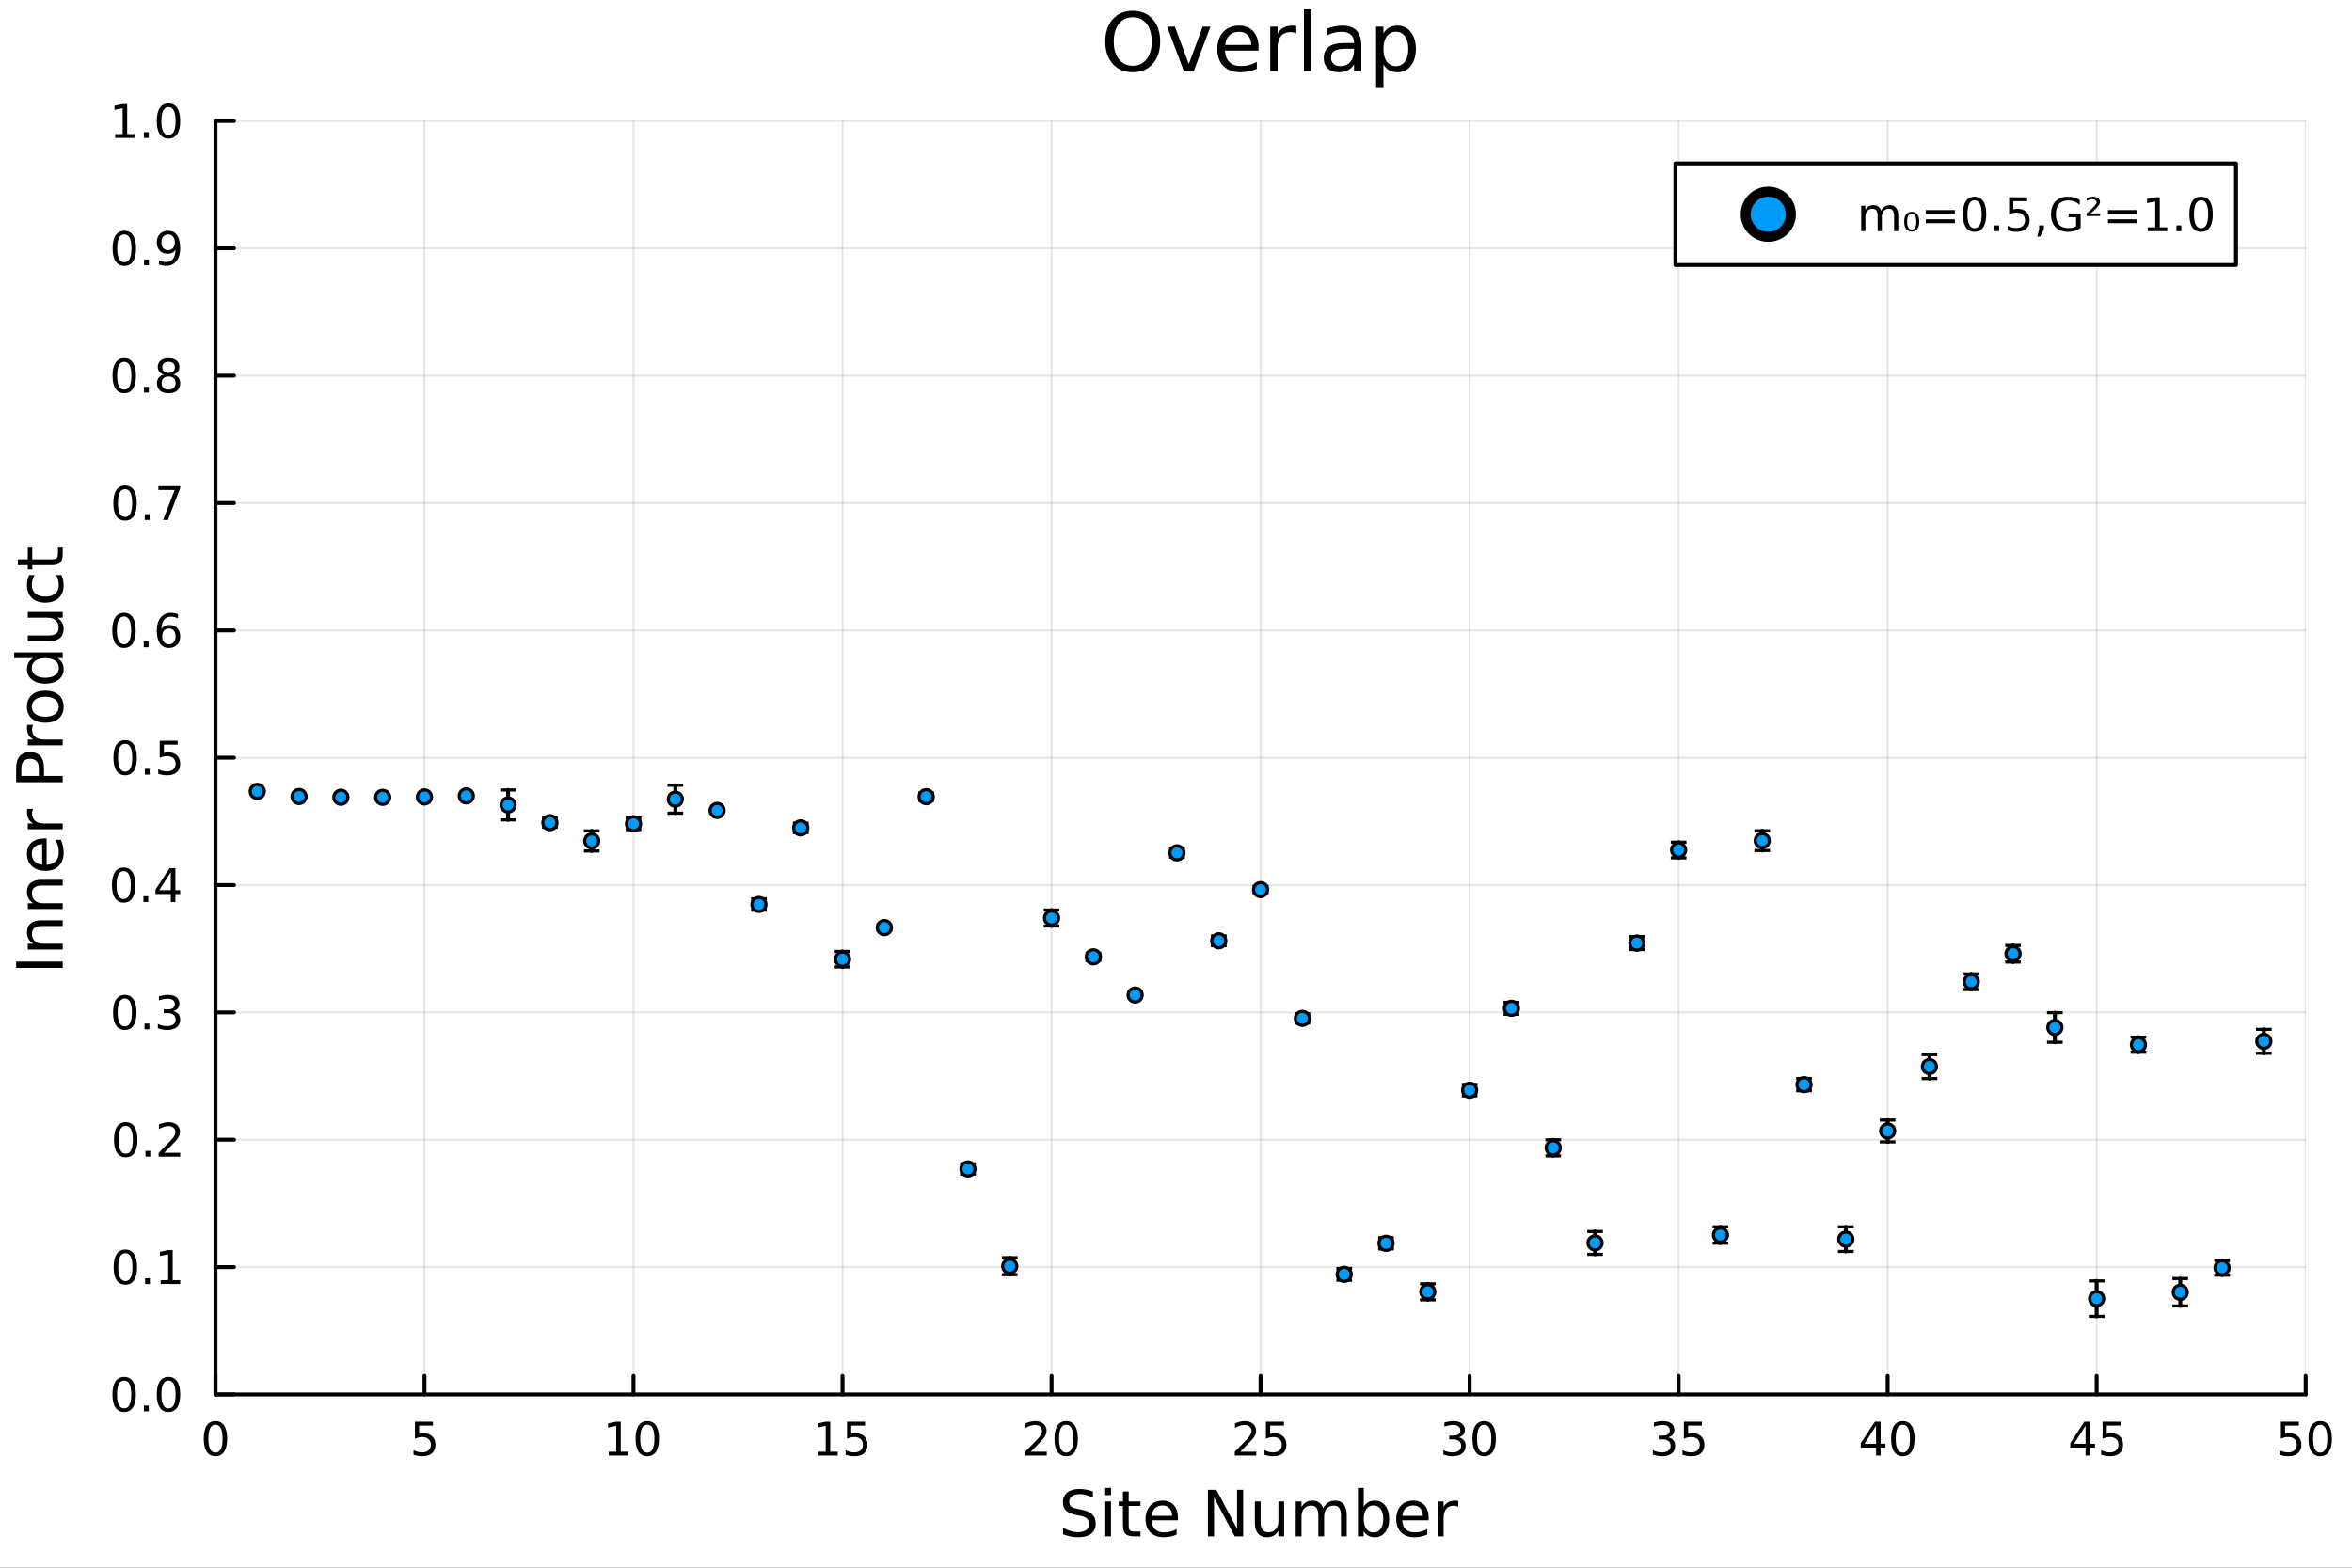 <?xml version="1.0" encoding="utf-8"?>
<svg xmlns="http://www.w3.org/2000/svg" xmlns:xlink="http://www.w3.org/1999/xlink" width="600" height="400" viewBox="0 0 2400 1600">
<rect x="0" y="0" width="2400" height="1600" fill="#333333" stroke="none"/>
<defs>
  <clipPath id="clip870">
    <rect x="0" y="0" width="2400" height="1600"/>
  </clipPath>
</defs>
<path clip-path="url(#clip870)" d="
M0 1600 L2400 1600 L2400 0 L0 0  Z
  " fill="#ffffff" fill-rule="evenodd" fill-opacity="1"/>
<defs>
  <clipPath id="clip871">
    <rect x="480" y="0" width="1681" height="1600"/>
  </clipPath>
</defs>
<path clip-path="url(#clip870)" d="
M219.866 1423.18 L2352.76 1423.18 L2352.76 123.472 L219.866 123.472  Z
  " fill="#ffffff" fill-rule="evenodd" fill-opacity="1"/>
<defs>
  <clipPath id="clip872">
    <rect x="219" y="123" width="2134" height="1301"/>
  </clipPath>
</defs>
<polyline clip-path="url(#clip872)" style="stroke:#000000; stroke-linecap:round; stroke-linejoin:round; stroke-width:2; stroke-opacity:0.1; fill:none" points="
  219.866,1423.18 219.866,123.472 
  "/>
<polyline clip-path="url(#clip872)" style="stroke:#000000; stroke-linecap:round; stroke-linejoin:round; stroke-width:2; stroke-opacity:0.1; fill:none" points="
  433.155,1423.18 433.155,123.472 
  "/>
<polyline clip-path="url(#clip872)" style="stroke:#000000; stroke-linecap:round; stroke-linejoin:round; stroke-width:2; stroke-opacity:0.1; fill:none" points="
  646.444,1423.18 646.444,123.472 
  "/>
<polyline clip-path="url(#clip872)" style="stroke:#000000; stroke-linecap:round; stroke-linejoin:round; stroke-width:2; stroke-opacity:0.1; fill:none" points="
  859.733,1423.18 859.733,123.472 
  "/>
<polyline clip-path="url(#clip872)" style="stroke:#000000; stroke-linecap:round; stroke-linejoin:round; stroke-width:2; stroke-opacity:0.1; fill:none" points="
  1073.02,1423.18 1073.02,123.472 
  "/>
<polyline clip-path="url(#clip872)" style="stroke:#000000; stroke-linecap:round; stroke-linejoin:round; stroke-width:2; stroke-opacity:0.1; fill:none" points="
  1286.31,1423.18 1286.31,123.472 
  "/>
<polyline clip-path="url(#clip872)" style="stroke:#000000; stroke-linecap:round; stroke-linejoin:round; stroke-width:2; stroke-opacity:0.1; fill:none" points="
  1499.6,1423.18 1499.6,123.472 
  "/>
<polyline clip-path="url(#clip872)" style="stroke:#000000; stroke-linecap:round; stroke-linejoin:round; stroke-width:2; stroke-opacity:0.1; fill:none" points="
  1712.89,1423.18 1712.89,123.472 
  "/>
<polyline clip-path="url(#clip872)" style="stroke:#000000; stroke-linecap:round; stroke-linejoin:round; stroke-width:2; stroke-opacity:0.1; fill:none" points="
  1926.18,1423.18 1926.18,123.472 
  "/>
<polyline clip-path="url(#clip872)" style="stroke:#000000; stroke-linecap:round; stroke-linejoin:round; stroke-width:2; stroke-opacity:0.1; fill:none" points="
  2139.47,1423.18 2139.47,123.472 
  "/>
<polyline clip-path="url(#clip872)" style="stroke:#000000; stroke-linecap:round; stroke-linejoin:round; stroke-width:2; stroke-opacity:0.1; fill:none" points="
  2352.76,1423.18 2352.76,123.472 
  "/>
<polyline clip-path="url(#clip870)" style="stroke:#000000; stroke-linecap:round; stroke-linejoin:round; stroke-width:4; stroke-opacity:1; fill:none" points="
  219.866,1423.18 2352.76,1423.18 
  "/>
<polyline clip-path="url(#clip870)" style="stroke:#000000; stroke-linecap:round; stroke-linejoin:round; stroke-width:4; stroke-opacity:1; fill:none" points="
  219.866,1423.18 219.866,1404.28 
  "/>
<polyline clip-path="url(#clip870)" style="stroke:#000000; stroke-linecap:round; stroke-linejoin:round; stroke-width:4; stroke-opacity:1; fill:none" points="
  433.155,1423.18 433.155,1404.28 
  "/>
<polyline clip-path="url(#clip870)" style="stroke:#000000; stroke-linecap:round; stroke-linejoin:round; stroke-width:4; stroke-opacity:1; fill:none" points="
  646.444,1423.18 646.444,1404.28 
  "/>
<polyline clip-path="url(#clip870)" style="stroke:#000000; stroke-linecap:round; stroke-linejoin:round; stroke-width:4; stroke-opacity:1; fill:none" points="
  859.733,1423.18 859.733,1404.28 
  "/>
<polyline clip-path="url(#clip870)" style="stroke:#000000; stroke-linecap:round; stroke-linejoin:round; stroke-width:4; stroke-opacity:1; fill:none" points="
  1073.02,1423.18 1073.02,1404.28 
  "/>
<polyline clip-path="url(#clip870)" style="stroke:#000000; stroke-linecap:round; stroke-linejoin:round; stroke-width:4; stroke-opacity:1; fill:none" points="
  1286.31,1423.18 1286.31,1404.28 
  "/>
<polyline clip-path="url(#clip870)" style="stroke:#000000; stroke-linecap:round; stroke-linejoin:round; stroke-width:4; stroke-opacity:1; fill:none" points="
  1499.6,1423.18 1499.6,1404.28 
  "/>
<polyline clip-path="url(#clip870)" style="stroke:#000000; stroke-linecap:round; stroke-linejoin:round; stroke-width:4; stroke-opacity:1; fill:none" points="
  1712.89,1423.18 1712.89,1404.28 
  "/>
<polyline clip-path="url(#clip870)" style="stroke:#000000; stroke-linecap:round; stroke-linejoin:round; stroke-width:4; stroke-opacity:1; fill:none" points="
  1926.18,1423.18 1926.18,1404.28 
  "/>
<polyline clip-path="url(#clip870)" style="stroke:#000000; stroke-linecap:round; stroke-linejoin:round; stroke-width:4; stroke-opacity:1; fill:none" points="
  2139.47,1423.18 2139.47,1404.28 
  "/>
<polyline clip-path="url(#clip870)" style="stroke:#000000; stroke-linecap:round; stroke-linejoin:round; stroke-width:4; stroke-opacity:1; fill:none" points="
  2352.76,1423.18 2352.76,1404.28 
  "/>
<path clip-path="url(#clip870)" d="M219.866 1454.1 Q216.255 1454.1 214.426 1457.66 Q212.621 1461.2 212.621 1468.33 Q212.621 1475.44 214.426 1479.01 Q216.255 1482.55 219.866 1482.55 Q223.501 1482.55 225.306 1479.01 Q227.135 1475.44 227.135 1468.33 Q227.135 1461.2 225.306 1457.66 Q223.501 1454.1 219.866 1454.1 M219.866 1450.39 Q225.676 1450.39 228.732 1455 Q231.811 1459.58 231.811 1468.33 Q231.811 1477.06 228.732 1481.67 Q225.676 1486.25 219.866 1486.25 Q214.056 1486.25 210.977 1481.67 Q207.922 1477.06 207.922 1468.33 Q207.922 1459.58 210.977 1455 Q214.056 1450.39 219.866 1450.39 Z" fill="#000000" fill-rule="evenodd" fill-opacity="1" /><path clip-path="url(#clip870)" d="M423.433 1451.02 L441.789 1451.02 L441.789 1454.96 L427.715 1454.96 L427.715 1463.43 Q428.734 1463.08 429.752 1462.92 Q430.771 1462.73 431.789 1462.73 Q437.577 1462.73 440.956 1465.9 Q444.336 1469.08 444.336 1474.49 Q444.336 1480.07 440.864 1483.17 Q437.391 1486.25 431.072 1486.25 Q428.896 1486.25 426.627 1485.88 Q424.382 1485.51 421.975 1484.77 L421.975 1480.07 Q424.058 1481.2 426.28 1481.76 Q428.502 1482.32 430.979 1482.32 Q434.984 1482.32 437.322 1480.21 Q439.66 1478.1 439.66 1474.49 Q439.66 1470.88 437.322 1468.77 Q434.984 1466.67 430.979 1466.67 Q429.104 1466.67 427.229 1467.08 Q425.377 1467.5 423.433 1468.38 L423.433 1451.02 Z" fill="#000000" fill-rule="evenodd" fill-opacity="1" /><path clip-path="url(#clip870)" d="M621.132 1481.64 L628.771 1481.64 L628.771 1455.28 L620.461 1456.95 L620.461 1452.69 L628.724 1451.02 L633.4 1451.02 L633.4 1481.64 L641.039 1481.64 L641.039 1485.58 L621.132 1485.58 L621.132 1481.64 Z" fill="#000000" fill-rule="evenodd" fill-opacity="1" /><path clip-path="url(#clip870)" d="M660.483 1454.1 Q656.872 1454.1 655.044 1457.66 Q653.238 1461.2 653.238 1468.33 Q653.238 1475.44 655.044 1479.01 Q656.872 1482.55 660.483 1482.55 Q664.118 1482.55 665.923 1479.01 Q667.752 1475.44 667.752 1468.33 Q667.752 1461.2 665.923 1457.66 Q664.118 1454.1 660.483 1454.1 M660.483 1450.39 Q666.294 1450.39 669.349 1455 Q672.428 1459.58 672.428 1468.33 Q672.428 1477.06 669.349 1481.67 Q666.294 1486.25 660.483 1486.25 Q654.673 1486.25 651.595 1481.67 Q648.539 1477.06 648.539 1468.33 Q648.539 1459.58 651.595 1455 Q654.673 1450.39 660.483 1450.39 Z" fill="#000000" fill-rule="evenodd" fill-opacity="1" /><path clip-path="url(#clip870)" d="M834.918 1481.64 L842.557 1481.64 L842.557 1455.28 L834.247 1456.95 L834.247 1452.69 L842.511 1451.02 L847.187 1451.02 L847.187 1481.64 L854.826 1481.64 L854.826 1485.58 L834.918 1485.58 L834.918 1481.64 Z" fill="#000000" fill-rule="evenodd" fill-opacity="1" /><path clip-path="url(#clip870)" d="M864.316 1451.02 L882.673 1451.02 L882.673 1454.96 L868.599 1454.96 L868.599 1463.43 Q869.617 1463.08 870.636 1462.92 Q871.654 1462.73 872.673 1462.73 Q878.46 1462.73 881.84 1465.9 Q885.219 1469.08 885.219 1474.49 Q885.219 1480.07 881.747 1483.17 Q878.275 1486.25 871.955 1486.25 Q869.779 1486.25 867.511 1485.88 Q865.266 1485.51 862.858 1484.77 L862.858 1480.07 Q864.941 1481.2 867.164 1481.76 Q869.386 1482.32 871.863 1482.32 Q875.867 1482.32 878.205 1480.21 Q880.543 1478.1 880.543 1474.49 Q880.543 1470.88 878.205 1468.77 Q875.867 1466.67 871.863 1466.67 Q869.988 1466.67 868.113 1467.08 Q866.261 1467.5 864.316 1468.38 L864.316 1451.02 Z" fill="#000000" fill-rule="evenodd" fill-opacity="1" /><path clip-path="url(#clip870)" d="M1051.8 1481.64 L1068.11 1481.64 L1068.11 1485.58 L1046.17 1485.58 L1046.17 1481.64 Q1048.83 1478.89 1053.42 1474.26 Q1058.02 1469.61 1059.2 1468.27 Q1061.45 1465.74 1062.33 1464.01 Q1063.23 1462.25 1063.23 1460.56 Q1063.23 1457.8 1061.29 1456.07 Q1059.36 1454.33 1056.26 1454.33 Q1054.06 1454.33 1051.61 1455.09 Q1049.18 1455.86 1046.4 1457.41 L1046.4 1452.69 Q1049.23 1451.55 1051.68 1450.97 Q1054.13 1450.39 1056.17 1450.39 Q1061.54 1450.39 1064.74 1453.08 Q1067.93 1455.77 1067.93 1460.26 Q1067.93 1462.39 1067.12 1464.31 Q1066.33 1466.2 1064.23 1468.8 Q1063.65 1469.47 1060.55 1472.69 Q1057.44 1475.88 1051.8 1481.64 Z" fill="#000000" fill-rule="evenodd" fill-opacity="1" /><path clip-path="url(#clip870)" d="M1087.93 1454.1 Q1084.32 1454.1 1082.49 1457.66 Q1080.68 1461.2 1080.68 1468.33 Q1080.68 1475.44 1082.49 1479.01 Q1084.32 1482.55 1087.93 1482.55 Q1091.56 1482.55 1093.37 1479.01 Q1095.2 1475.44 1095.2 1468.33 Q1095.2 1461.2 1093.37 1457.66 Q1091.56 1454.1 1087.93 1454.1 M1087.93 1450.39 Q1093.74 1450.39 1096.8 1455 Q1099.87 1459.58 1099.87 1468.33 Q1099.87 1477.06 1096.8 1481.67 Q1093.74 1486.25 1087.93 1486.25 Q1082.12 1486.25 1079.04 1481.67 Q1075.99 1477.06 1075.99 1468.33 Q1075.99 1459.58 1079.04 1455 Q1082.12 1450.39 1087.93 1450.39 Z" fill="#000000" fill-rule="evenodd" fill-opacity="1" /><path clip-path="url(#clip870)" d="M1265.58 1481.64 L1281.9 1481.64 L1281.9 1485.58 L1259.96 1485.58 L1259.96 1481.64 Q1262.62 1478.89 1267.2 1474.26 Q1271.81 1469.61 1272.99 1468.27 Q1275.23 1465.74 1276.11 1464.01 Q1277.02 1462.25 1277.02 1460.56 Q1277.02 1457.8 1275.07 1456.07 Q1273.15 1454.33 1270.05 1454.33 Q1267.85 1454.33 1265.4 1455.09 Q1262.97 1455.86 1260.19 1457.41 L1260.19 1452.69 Q1263.01 1451.55 1265.47 1450.97 Q1267.92 1450.39 1269.96 1450.39 Q1275.33 1450.39 1278.52 1453.08 Q1281.72 1455.77 1281.72 1460.26 Q1281.72 1462.39 1280.91 1464.31 Q1280.12 1466.2 1278.01 1468.8 Q1277.43 1469.47 1274.33 1472.69 Q1271.23 1475.88 1265.58 1481.64 Z" fill="#000000" fill-rule="evenodd" fill-opacity="1" /><path clip-path="url(#clip870)" d="M1291.76 1451.02 L1310.12 1451.02 L1310.12 1454.96 L1296.04 1454.96 L1296.04 1463.43 Q1297.06 1463.08 1298.08 1462.92 Q1299.1 1462.73 1300.12 1462.73 Q1305.91 1462.73 1309.29 1465.9 Q1312.67 1469.08 1312.67 1474.49 Q1312.67 1480.07 1309.19 1483.17 Q1305.72 1486.25 1299.4 1486.25 Q1297.23 1486.25 1294.96 1485.88 Q1292.71 1485.51 1290.3 1484.77 L1290.3 1480.07 Q1292.39 1481.2 1294.61 1481.76 Q1296.83 1482.32 1299.31 1482.32 Q1303.31 1482.32 1305.65 1480.21 Q1307.99 1478.1 1307.99 1474.49 Q1307.99 1470.88 1305.65 1468.77 Q1303.31 1466.67 1299.31 1466.67 Q1297.43 1466.67 1295.56 1467.08 Q1293.71 1467.5 1291.76 1468.38 L1291.76 1451.02 Z" fill="#000000" fill-rule="evenodd" fill-opacity="1" /><path clip-path="url(#clip870)" d="M1488.44 1466.95 Q1491.8 1467.66 1493.67 1469.93 Q1495.57 1472.2 1495.57 1475.53 Q1495.57 1480.65 1492.05 1483.45 Q1488.54 1486.25 1482.05 1486.25 Q1479.88 1486.25 1477.56 1485.81 Q1475.27 1485.39 1472.82 1484.54 L1472.82 1480.02 Q1474.76 1481.16 1477.08 1481.74 Q1479.39 1482.32 1481.91 1482.32 Q1486.31 1482.32 1488.6 1480.58 Q1490.92 1478.84 1490.92 1475.53 Q1490.92 1472.48 1488.77 1470.77 Q1486.64 1469.03 1482.82 1469.03 L1478.79 1469.03 L1478.79 1465.19 L1483 1465.19 Q1486.45 1465.19 1488.28 1463.82 Q1490.11 1462.43 1490.11 1459.84 Q1490.11 1457.18 1488.21 1455.77 Q1486.34 1454.33 1482.82 1454.33 Q1480.9 1454.33 1478.7 1454.75 Q1476.5 1455.16 1473.86 1456.04 L1473.86 1451.88 Q1476.52 1451.14 1478.84 1450.77 Q1481.17 1450.39 1483.23 1450.39 Q1488.56 1450.39 1491.66 1452.83 Q1494.76 1455.23 1494.76 1459.35 Q1494.76 1462.22 1493.12 1464.21 Q1491.48 1466.18 1488.44 1466.95 Z" fill="#000000" fill-rule="evenodd" fill-opacity="1" /><path clip-path="url(#clip870)" d="M1514.44 1454.1 Q1510.83 1454.1 1509 1457.66 Q1507.19 1461.2 1507.19 1468.33 Q1507.19 1475.44 1509 1479.01 Q1510.83 1482.55 1514.44 1482.55 Q1518.07 1482.55 1519.88 1479.01 Q1521.71 1475.44 1521.71 1468.33 Q1521.71 1461.2 1519.88 1457.66 Q1518.07 1454.1 1514.44 1454.1 M1514.44 1450.39 Q1520.25 1450.39 1523.3 1455 Q1526.38 1459.58 1526.38 1468.33 Q1526.38 1477.06 1523.3 1481.67 Q1520.25 1486.25 1514.44 1486.25 Q1508.63 1486.25 1505.55 1481.67 Q1502.49 1477.06 1502.49 1468.33 Q1502.49 1459.58 1505.55 1455 Q1508.63 1450.39 1514.44 1450.39 Z" fill="#000000" fill-rule="evenodd" fill-opacity="1" /><path clip-path="url(#clip870)" d="M1702.23 1466.95 Q1705.59 1467.66 1707.46 1469.93 Q1709.36 1472.2 1709.36 1475.53 Q1709.36 1480.65 1705.84 1483.45 Q1702.32 1486.25 1695.84 1486.25 Q1693.66 1486.25 1691.35 1485.81 Q1689.06 1485.39 1686.6 1484.54 L1686.6 1480.02 Q1688.55 1481.16 1690.86 1481.74 Q1693.18 1482.32 1695.7 1482.32 Q1700.1 1482.32 1702.39 1480.58 Q1704.71 1478.84 1704.71 1475.53 Q1704.71 1472.48 1702.55 1470.77 Q1700.42 1469.03 1696.6 1469.03 L1692.58 1469.03 L1692.58 1465.19 L1696.79 1465.19 Q1700.24 1465.19 1702.07 1463.82 Q1703.9 1462.43 1703.9 1459.84 Q1703.9 1457.18 1702 1455.77 Q1700.12 1454.33 1696.6 1454.33 Q1694.68 1454.33 1692.48 1454.75 Q1690.28 1455.16 1687.65 1456.04 L1687.65 1451.88 Q1690.31 1451.14 1692.62 1450.77 Q1694.96 1450.39 1697.02 1450.39 Q1702.35 1450.39 1705.45 1452.83 Q1708.55 1455.23 1708.55 1459.35 Q1708.55 1462.22 1706.91 1464.21 Q1705.26 1466.18 1702.23 1466.95 Z" fill="#000000" fill-rule="evenodd" fill-opacity="1" /><path clip-path="url(#clip870)" d="M1718.27 1451.02 L1736.63 1451.02 L1736.63 1454.96 L1722.55 1454.96 L1722.55 1463.43 Q1723.57 1463.08 1724.59 1462.92 Q1725.61 1462.73 1726.63 1462.73 Q1732.41 1462.73 1735.79 1465.9 Q1739.17 1469.08 1739.17 1474.49 Q1739.17 1480.07 1735.7 1483.17 Q1732.23 1486.25 1725.91 1486.25 Q1723.73 1486.25 1721.47 1485.88 Q1719.22 1485.51 1716.81 1484.77 L1716.81 1480.07 Q1718.9 1481.2 1721.12 1481.76 Q1723.34 1482.32 1725.82 1482.32 Q1729.82 1482.32 1732.16 1480.21 Q1734.5 1478.1 1734.5 1474.49 Q1734.5 1470.88 1732.16 1468.77 Q1729.82 1466.67 1725.82 1466.67 Q1723.94 1466.67 1722.07 1467.08 Q1720.22 1467.5 1718.27 1468.38 L1718.27 1451.02 Z" fill="#000000" fill-rule="evenodd" fill-opacity="1" /><path clip-path="url(#clip870)" d="M1914.35 1455.09 L1902.54 1473.54 L1914.35 1473.54 L1914.35 1455.09 M1913.12 1451.02 L1919 1451.02 L1919 1473.54 L1923.93 1473.54 L1923.93 1477.43 L1919 1477.43 L1919 1485.58 L1914.35 1485.58 L1914.35 1477.43 L1898.75 1477.43 L1898.75 1472.92 L1913.12 1451.02 Z" fill="#000000" fill-rule="evenodd" fill-opacity="1" /><path clip-path="url(#clip870)" d="M1941.66 1454.1 Q1938.05 1454.1 1936.22 1457.66 Q1934.42 1461.2 1934.42 1468.33 Q1934.42 1475.44 1936.22 1479.01 Q1938.05 1482.55 1941.66 1482.55 Q1945.3 1482.55 1947.1 1479.01 Q1948.93 1475.44 1948.93 1468.33 Q1948.93 1461.2 1947.1 1457.66 Q1945.3 1454.1 1941.66 1454.1 M1941.66 1450.39 Q1947.47 1450.39 1950.53 1455 Q1953.61 1459.58 1953.61 1468.33 Q1953.61 1477.06 1950.53 1481.67 Q1947.47 1486.25 1941.66 1486.25 Q1935.85 1486.25 1932.78 1481.67 Q1929.72 1477.06 1929.72 1468.33 Q1929.72 1459.58 1932.78 1455 Q1935.85 1450.39 1941.66 1450.39 Z" fill="#000000" fill-rule="evenodd" fill-opacity="1" /><path clip-path="url(#clip870)" d="M2128.14 1455.09 L2116.33 1473.54 L2128.14 1473.54 L2128.14 1455.09 M2126.91 1451.02 L2132.79 1451.02 L2132.79 1473.54 L2137.72 1473.54 L2137.72 1477.43 L2132.79 1477.43 L2132.79 1485.58 L2128.14 1485.58 L2128.14 1477.43 L2112.53 1477.43 L2112.53 1472.92 L2126.91 1451.02 Z" fill="#000000" fill-rule="evenodd" fill-opacity="1" /><path clip-path="url(#clip870)" d="M2145.5 1451.02 L2163.85 1451.02 L2163.85 1454.96 L2149.78 1454.96 L2149.78 1463.43 Q2150.8 1463.08 2151.82 1462.92 Q2152.83 1462.73 2153.85 1462.73 Q2159.64 1462.73 2163.02 1465.9 Q2166.4 1469.08 2166.4 1474.49 Q2166.4 1480.07 2162.93 1483.17 Q2159.46 1486.25 2153.14 1486.25 Q2150.96 1486.25 2148.69 1485.88 Q2146.45 1485.51 2144.04 1484.77 L2144.04 1480.07 Q2146.12 1481.2 2148.34 1481.76 Q2150.57 1482.32 2153.04 1482.32 Q2157.05 1482.32 2159.39 1480.21 Q2161.72 1478.1 2161.72 1474.49 Q2161.72 1470.88 2159.39 1468.77 Q2157.05 1466.67 2153.04 1466.67 Q2151.17 1466.67 2149.29 1467.08 Q2147.44 1467.5 2145.5 1468.38 L2145.5 1451.02 Z" fill="#000000" fill-rule="evenodd" fill-opacity="1" /><path clip-path="url(#clip870)" d="M2327.46 1451.02 L2345.81 1451.02 L2345.81 1454.96 L2331.74 1454.96 L2331.74 1463.43 Q2332.76 1463.08 2333.77 1462.92 Q2334.79 1462.73 2335.81 1462.73 Q2341.6 1462.73 2344.98 1465.9 Q2348.36 1469.08 2348.36 1474.49 Q2348.36 1480.07 2344.89 1483.17 Q2341.41 1486.25 2335.09 1486.25 Q2332.92 1486.25 2330.65 1485.88 Q2328.4 1485.51 2326 1484.77 L2326 1480.07 Q2328.08 1481.2 2330.3 1481.76 Q2332.52 1482.32 2335 1482.32 Q2339.01 1482.32 2341.34 1480.21 Q2343.68 1478.1 2343.68 1474.49 Q2343.68 1470.88 2341.34 1468.77 Q2339.01 1466.67 2335 1466.67 Q2333.13 1466.67 2331.25 1467.08 Q2329.4 1467.5 2327.46 1468.38 L2327.46 1451.02 Z" fill="#000000" fill-rule="evenodd" fill-opacity="1" /><path clip-path="url(#clip870)" d="M2367.57 1454.1 Q2363.96 1454.1 2362.13 1457.66 Q2360.33 1461.2 2360.33 1468.33 Q2360.33 1475.44 2362.13 1479.01 Q2363.96 1482.55 2367.57 1482.55 Q2371.2 1482.55 2373.01 1479.01 Q2374.84 1475.44 2374.84 1468.33 Q2374.84 1461.2 2373.01 1457.66 Q2371.2 1454.1 2367.57 1454.1 M2367.57 1450.39 Q2373.38 1450.39 2376.44 1455 Q2379.52 1459.58 2379.52 1468.33 Q2379.52 1477.06 2376.44 1481.67 Q2373.38 1486.25 2367.57 1486.25 Q2361.76 1486.25 2358.68 1481.67 Q2355.63 1477.06 2355.63 1468.33 Q2355.63 1459.58 2358.68 1455 Q2361.76 1450.39 2367.57 1450.39 Z" fill="#000000" fill-rule="evenodd" fill-opacity="1" /><path clip-path="url(#clip870)" d="M1115.18 1522.08 L1115.18 1528.35 Q1111.52 1526.6 1108.28 1525.74 Q1105.03 1524.88 1102.01 1524.88 Q1096.76 1524.88 1093.89 1526.92 Q1091.06 1528.96 1091.06 1532.71 Q1091.06 1535.87 1092.94 1537.49 Q1094.85 1539.08 1100.13 1540.07 L1104.01 1540.86 Q1111.21 1542.23 1114.61 1545.7 Q1118.05 1549.14 1118.05 1554.93 Q1118.05 1561.84 1113.4 1565.4 Q1108.79 1568.97 1099.84 1568.97 Q1096.47 1568.97 1092.65 1568.2 Q1088.86 1567.44 1084.79 1565.94 L1084.79 1559.32 Q1088.7 1561.52 1092.46 1562.63 Q1096.22 1563.75 1099.84 1563.75 Q1105.35 1563.75 1108.34 1561.58 Q1111.33 1559.42 1111.33 1555.41 Q1111.33 1551.91 1109.17 1549.93 Q1107.04 1547.96 1102.14 1546.97 L1098.22 1546.21 Q1091.03 1544.78 1087.81 1541.72 Q1084.6 1538.67 1084.6 1533.22 Q1084.6 1526.92 1089.02 1523.29 Q1093.48 1519.66 1101.28 1519.66 Q1104.62 1519.66 1108.09 1520.27 Q1111.56 1520.87 1115.18 1522.08 Z" fill="#000000" fill-rule="evenodd" fill-opacity="1" /><path clip-path="url(#clip870)" d="M1127.82 1532.4 L1133.68 1532.4 L1133.68 1568.04 L1127.82 1568.04 L1127.82 1532.4 M1127.82 1518.52 L1133.68 1518.52 L1133.68 1525.93 L1127.82 1525.93 L1127.82 1518.52 Z" fill="#000000" fill-rule="evenodd" fill-opacity="1" /><path clip-path="url(#clip870)" d="M1151.72 1522.27 L1151.72 1532.4 L1163.79 1532.4 L1163.79 1536.95 L1151.72 1536.95 L1151.72 1556.3 Q1151.72 1560.66 1152.9 1561.9 Q1154.11 1563.14 1157.77 1563.14 L1163.79 1563.14 L1163.79 1568.04 L1157.77 1568.04 Q1150.99 1568.04 1148.41 1565.53 Q1145.84 1562.98 1145.84 1556.3 L1145.84 1536.95 L1141.54 1536.95 L1141.54 1532.4 L1145.84 1532.4 L1145.84 1522.27 L1151.72 1522.27 Z" fill="#000000" fill-rule="evenodd" fill-opacity="1" /><path clip-path="url(#clip870)" d="M1201.98 1548.76 L1201.98 1551.62 L1175.05 1551.62 Q1175.44 1557.67 1178.68 1560.85 Q1181.96 1564 1187.79 1564 Q1191.16 1564 1194.31 1563.17 Q1197.49 1562.35 1200.61 1560.69 L1200.61 1566.23 Q1197.46 1567.57 1194.15 1568.27 Q1190.84 1568.97 1187.44 1568.97 Q1178.91 1568.97 1173.91 1564 Q1168.94 1559.04 1168.94 1550.57 Q1168.94 1541.82 1173.65 1536.69 Q1178.4 1531.54 1186.42 1531.54 Q1193.61 1531.54 1197.78 1536.18 Q1201.98 1540.8 1201.98 1548.76 M1196.12 1547.04 Q1196.06 1542.23 1193.42 1539.37 Q1190.81 1536.5 1186.48 1536.5 Q1181.58 1536.5 1178.62 1539.27 Q1175.69 1542.04 1175.25 1547.07 L1196.12 1547.04 Z" fill="#000000" fill-rule="evenodd" fill-opacity="1" /><path clip-path="url(#clip870)" d="M1232.57 1520.52 L1241.23 1520.52 L1262.3 1560.28 L1262.3 1520.52 L1268.53 1520.52 L1268.53 1568.04 L1259.88 1568.04 L1238.81 1528.29 L1238.81 1568.04 L1232.57 1568.04 L1232.57 1520.52 Z" fill="#000000" fill-rule="evenodd" fill-opacity="1" /><path clip-path="url(#clip870)" d="M1280.47 1553.98 L1280.47 1532.4 L1286.33 1532.4 L1286.33 1553.75 Q1286.33 1558.81 1288.3 1561.36 Q1290.27 1563.87 1294.22 1563.87 Q1298.96 1563.87 1301.7 1560.85 Q1304.47 1557.83 1304.47 1552.61 L1304.47 1532.4 L1310.33 1532.4 L1310.33 1568.04 L1304.47 1568.04 L1304.47 1562.57 Q1302.34 1565.82 1299.5 1567.41 Q1296.7 1568.97 1292.98 1568.97 Q1286.84 1568.97 1283.65 1565.15 Q1280.47 1561.33 1280.47 1553.98 M1295.21 1531.54 L1295.21 1531.54 Z" fill="#000000" fill-rule="evenodd" fill-opacity="1" /><path clip-path="url(#clip870)" d="M1350.14 1539.24 Q1352.34 1535.29 1355.39 1533.41 Q1358.45 1531.54 1362.59 1531.54 Q1368.16 1531.54 1371.18 1535.45 Q1374.21 1539.33 1374.21 1546.53 L1374.21 1568.04 L1368.32 1568.04 L1368.32 1546.72 Q1368.32 1541.59 1366.5 1539.11 Q1364.69 1536.63 1360.96 1536.63 Q1356.41 1536.63 1353.77 1539.65 Q1351.13 1542.68 1351.13 1547.9 L1351.13 1568.04 L1345.24 1568.04 L1345.24 1546.72 Q1345.24 1541.56 1343.43 1539.11 Q1341.61 1536.63 1337.83 1536.63 Q1333.34 1536.63 1330.7 1539.68 Q1328.05 1542.71 1328.05 1547.9 L1328.05 1568.04 L1322.17 1568.04 L1322.17 1532.4 L1328.05 1532.4 L1328.05 1537.93 Q1330.06 1534.66 1332.86 1533.1 Q1335.66 1531.54 1339.51 1531.54 Q1343.4 1531.54 1346.1 1533.51 Q1348.84 1535.48 1350.14 1539.24 Z" fill="#000000" fill-rule="evenodd" fill-opacity="1" /><path clip-path="url(#clip870)" d="M1411.48 1550.25 Q1411.48 1543.79 1408.8 1540.13 Q1406.16 1536.44 1401.51 1536.44 Q1396.87 1536.44 1394.19 1540.13 Q1391.55 1543.79 1391.55 1550.25 Q1391.55 1556.71 1394.19 1560.4 Q1396.87 1564.07 1401.51 1564.07 Q1406.16 1564.07 1408.8 1560.4 Q1411.48 1556.71 1411.48 1550.25 M1391.55 1537.81 Q1393.4 1534.62 1396.2 1533.1 Q1399.03 1531.54 1402.95 1531.54 Q1409.44 1531.54 1413.48 1536.69 Q1417.56 1541.85 1417.56 1550.25 Q1417.56 1558.65 1413.48 1563.81 Q1409.44 1568.97 1402.95 1568.97 Q1399.03 1568.97 1396.2 1567.44 Q1393.4 1565.88 1391.55 1562.7 L1391.55 1568.04 L1385.66 1568.04 L1385.66 1518.52 L1391.55 1518.52 L1391.55 1537.81 Z" fill="#000000" fill-rule="evenodd" fill-opacity="1" /><path clip-path="url(#clip870)" d="M1457.76 1548.76 L1457.76 1551.62 L1430.83 1551.62 Q1431.21 1557.67 1434.46 1560.85 Q1437.74 1564 1443.56 1564 Q1446.93 1564 1450.08 1563.17 Q1453.27 1562.35 1456.39 1560.69 L1456.39 1566.23 Q1453.24 1567.57 1449.93 1568.27 Q1446.62 1568.97 1443.21 1568.97 Q1434.68 1568.97 1429.68 1564 Q1424.72 1559.04 1424.72 1550.57 Q1424.72 1541.82 1429.43 1536.69 Q1434.17 1531.54 1442.19 1531.54 Q1449.38 1531.54 1453.55 1536.18 Q1457.76 1540.8 1457.76 1548.76 M1451.9 1547.04 Q1451.84 1542.23 1449.19 1539.37 Q1446.58 1536.5 1442.25 1536.5 Q1437.35 1536.5 1434.39 1539.27 Q1431.47 1542.04 1431.02 1547.07 L1451.9 1547.04 Z" fill="#000000" fill-rule="evenodd" fill-opacity="1" /><path clip-path="url(#clip870)" d="M1488.02 1537.87 Q1487.04 1537.3 1485.86 1537.04 Q1484.71 1536.76 1483.31 1536.76 Q1478.35 1536.76 1475.67 1540 Q1473.03 1543.22 1473.03 1549.27 L1473.03 1568.04 L1467.14 1568.04 L1467.14 1532.4 L1473.03 1532.4 L1473.03 1537.93 Q1474.88 1534.69 1477.84 1533.13 Q1480.8 1531.54 1485.03 1531.54 Q1485.64 1531.54 1486.37 1531.63 Q1487.1 1531.7 1487.99 1531.85 L1488.02 1537.87 Z" fill="#000000" fill-rule="evenodd" fill-opacity="1" /><polyline clip-path="url(#clip872)" style="stroke:#000000; stroke-linecap:round; stroke-linejoin:round; stroke-width:2; stroke-opacity:0.1; fill:none" points="
  219.866,1423.18 2352.76,1423.18 
  "/>
<polyline clip-path="url(#clip872)" style="stroke:#000000; stroke-linecap:round; stroke-linejoin:round; stroke-width:2; stroke-opacity:0.1; fill:none" points="
  219.866,1293.21 2352.76,1293.21 
  "/>
<polyline clip-path="url(#clip872)" style="stroke:#000000; stroke-linecap:round; stroke-linejoin:round; stroke-width:2; stroke-opacity:0.1; fill:none" points="
  219.866,1163.24 2352.76,1163.24 
  "/>
<polyline clip-path="url(#clip872)" style="stroke:#000000; stroke-linecap:round; stroke-linejoin:round; stroke-width:2; stroke-opacity:0.1; fill:none" points="
  219.866,1033.27 2352.76,1033.27 
  "/>
<polyline clip-path="url(#clip872)" style="stroke:#000000; stroke-linecap:round; stroke-linejoin:round; stroke-width:2; stroke-opacity:0.1; fill:none" points="
  219.866,903.297 2352.76,903.297 
  "/>
<polyline clip-path="url(#clip872)" style="stroke:#000000; stroke-linecap:round; stroke-linejoin:round; stroke-width:2; stroke-opacity:0.1; fill:none" points="
  219.866,773.326 2352.76,773.326 
  "/>
<polyline clip-path="url(#clip872)" style="stroke:#000000; stroke-linecap:round; stroke-linejoin:round; stroke-width:2; stroke-opacity:0.1; fill:none" points="
  219.866,643.355 2352.76,643.355 
  "/>
<polyline clip-path="url(#clip872)" style="stroke:#000000; stroke-linecap:round; stroke-linejoin:round; stroke-width:2; stroke-opacity:0.1; fill:none" points="
  219.866,513.384 2352.76,513.384 
  "/>
<polyline clip-path="url(#clip872)" style="stroke:#000000; stroke-linecap:round; stroke-linejoin:round; stroke-width:2; stroke-opacity:0.1; fill:none" points="
  219.866,383.414 2352.76,383.414 
  "/>
<polyline clip-path="url(#clip872)" style="stroke:#000000; stroke-linecap:round; stroke-linejoin:round; stroke-width:2; stroke-opacity:0.1; fill:none" points="
  219.866,253.443 2352.76,253.443 
  "/>
<polyline clip-path="url(#clip872)" style="stroke:#000000; stroke-linecap:round; stroke-linejoin:round; stroke-width:2; stroke-opacity:0.1; fill:none" points="
  219.866,123.472 2352.76,123.472 
  "/>
<polyline clip-path="url(#clip870)" style="stroke:#000000; stroke-linecap:round; stroke-linejoin:round; stroke-width:4; stroke-opacity:1; fill:none" points="
  219.866,1423.18 219.866,123.472 
  "/>
<polyline clip-path="url(#clip870)" style="stroke:#000000; stroke-linecap:round; stroke-linejoin:round; stroke-width:4; stroke-opacity:1; fill:none" points="
  219.866,1423.18 238.764,1423.18 
  "/>
<polyline clip-path="url(#clip870)" style="stroke:#000000; stroke-linecap:round; stroke-linejoin:round; stroke-width:4; stroke-opacity:1; fill:none" points="
  219.866,1293.21 238.764,1293.21 
  "/>
<polyline clip-path="url(#clip870)" style="stroke:#000000; stroke-linecap:round; stroke-linejoin:round; stroke-width:4; stroke-opacity:1; fill:none" points="
  219.866,1163.24 238.764,1163.24 
  "/>
<polyline clip-path="url(#clip870)" style="stroke:#000000; stroke-linecap:round; stroke-linejoin:round; stroke-width:4; stroke-opacity:1; fill:none" points="
  219.866,1033.27 238.764,1033.27 
  "/>
<polyline clip-path="url(#clip870)" style="stroke:#000000; stroke-linecap:round; stroke-linejoin:round; stroke-width:4; stroke-opacity:1; fill:none" points="
  219.866,903.297 238.764,903.297 
  "/>
<polyline clip-path="url(#clip870)" style="stroke:#000000; stroke-linecap:round; stroke-linejoin:round; stroke-width:4; stroke-opacity:1; fill:none" points="
  219.866,773.326 238.764,773.326 
  "/>
<polyline clip-path="url(#clip870)" style="stroke:#000000; stroke-linecap:round; stroke-linejoin:round; stroke-width:4; stroke-opacity:1; fill:none" points="
  219.866,643.355 238.764,643.355 
  "/>
<polyline clip-path="url(#clip870)" style="stroke:#000000; stroke-linecap:round; stroke-linejoin:round; stroke-width:4; stroke-opacity:1; fill:none" points="
  219.866,513.384 238.764,513.384 
  "/>
<polyline clip-path="url(#clip870)" style="stroke:#000000; stroke-linecap:round; stroke-linejoin:round; stroke-width:4; stroke-opacity:1; fill:none" points="
  219.866,383.414 238.764,383.414 
  "/>
<polyline clip-path="url(#clip870)" style="stroke:#000000; stroke-linecap:round; stroke-linejoin:round; stroke-width:4; stroke-opacity:1; fill:none" points="
  219.866,253.443 238.764,253.443 
  "/>
<polyline clip-path="url(#clip870)" style="stroke:#000000; stroke-linecap:round; stroke-linejoin:round; stroke-width:4; stroke-opacity:1; fill:none" points="
  219.866,123.472 238.764,123.472 
  "/>
<path clip-path="url(#clip870)" d="M126.691 1408.98 Q123.08 1408.98 121.251 1412.54 Q119.445 1416.08 119.445 1423.21 Q119.445 1430.32 121.251 1433.89 Q123.08 1437.43 126.691 1437.43 Q130.325 1437.43 132.13 1433.89 Q133.959 1430.32 133.959 1423.21 Q133.959 1416.08 132.13 1412.54 Q130.325 1408.98 126.691 1408.98 M126.691 1405.27 Q132.501 1405.27 135.556 1409.88 Q138.635 1414.46 138.635 1423.21 Q138.635 1431.94 135.556 1436.55 Q132.501 1441.13 126.691 1441.13 Q120.88 1441.13 117.802 1436.55 Q114.746 1431.94 114.746 1423.21 Q114.746 1414.46 117.802 1409.88 Q120.88 1405.27 126.691 1405.27 Z" fill="#000000" fill-rule="evenodd" fill-opacity="1" /><path clip-path="url(#clip870)" d="M146.853 1434.58 L151.737 1434.58 L151.737 1440.46 L146.853 1440.46 L146.853 1434.58 Z" fill="#000000" fill-rule="evenodd" fill-opacity="1" /><path clip-path="url(#clip870)" d="M171.922 1408.98 Q168.311 1408.98 166.482 1412.54 Q164.677 1416.08 164.677 1423.21 Q164.677 1430.32 166.482 1433.89 Q168.311 1437.43 171.922 1437.43 Q175.556 1437.43 177.362 1433.89 Q179.19 1430.32 179.19 1423.21 Q179.19 1416.08 177.362 1412.54 Q175.556 1408.98 171.922 1408.98 M171.922 1405.27 Q177.732 1405.27 180.788 1409.88 Q183.866 1414.46 183.866 1423.21 Q183.866 1431.94 180.788 1436.55 Q177.732 1441.13 171.922 1441.13 Q166.112 1441.13 163.033 1436.55 Q159.978 1431.94 159.978 1423.21 Q159.978 1414.46 163.033 1409.88 Q166.112 1405.27 171.922 1405.27 Z" fill="#000000" fill-rule="evenodd" fill-opacity="1" /><path clip-path="url(#clip870)" d="M127.917 1279.01 Q124.306 1279.01 122.478 1282.57 Q120.672 1286.11 120.672 1293.24 Q120.672 1300.35 122.478 1303.92 Q124.306 1307.46 127.917 1307.46 Q131.552 1307.46 133.357 1303.92 Q135.186 1300.35 135.186 1293.24 Q135.186 1286.11 133.357 1282.57 Q131.552 1279.01 127.917 1279.01 M127.917 1275.3 Q133.728 1275.3 136.783 1279.91 Q139.862 1284.49 139.862 1293.24 Q139.862 1301.97 136.783 1306.58 Q133.728 1311.16 127.917 1311.16 Q122.107 1311.16 119.029 1306.58 Q115.973 1301.97 115.973 1293.24 Q115.973 1284.49 119.029 1279.91 Q122.107 1275.3 127.917 1275.3 Z" fill="#000000" fill-rule="evenodd" fill-opacity="1" /><path clip-path="url(#clip870)" d="M148.079 1304.61 L152.964 1304.61 L152.964 1310.49 L148.079 1310.49 L148.079 1304.61 Z" fill="#000000" fill-rule="evenodd" fill-opacity="1" /><path clip-path="url(#clip870)" d="M163.959 1306.55 L171.598 1306.55 L171.598 1280.19 L163.288 1281.85 L163.288 1277.6 L171.552 1275.93 L176.227 1275.93 L176.227 1306.55 L183.866 1306.55 L183.866 1310.49 L163.959 1310.49 L163.959 1306.55 Z" fill="#000000" fill-rule="evenodd" fill-opacity="1" /><path clip-path="url(#clip870)" d="M128.288 1149.04 Q124.677 1149.04 122.848 1152.6 Q121.043 1156.14 121.043 1163.27 Q121.043 1170.38 122.848 1173.94 Q124.677 1177.49 128.288 1177.49 Q131.922 1177.49 133.728 1173.94 Q135.556 1170.38 135.556 1163.27 Q135.556 1156.14 133.728 1152.6 Q131.922 1149.04 128.288 1149.04 M128.288 1145.33 Q134.098 1145.33 137.154 1149.94 Q140.232 1154.52 140.232 1163.27 Q140.232 1172 137.154 1176.61 Q134.098 1181.19 128.288 1181.19 Q122.478 1181.19 119.399 1176.61 Q116.343 1172 116.343 1163.27 Q116.343 1154.52 119.399 1149.94 Q122.478 1145.33 128.288 1145.33 Z" fill="#000000" fill-rule="evenodd" fill-opacity="1" /><path clip-path="url(#clip870)" d="M148.45 1174.64 L153.334 1174.64 L153.334 1180.52 L148.45 1180.52 L148.45 1174.64 Z" fill="#000000" fill-rule="evenodd" fill-opacity="1" /><path clip-path="url(#clip870)" d="M167.547 1176.58 L183.866 1176.58 L183.866 1180.52 L161.922 1180.52 L161.922 1176.58 Q164.584 1173.83 169.167 1169.2 Q173.774 1164.55 174.954 1163.2 Q177.2 1160.68 178.079 1158.94 Q178.982 1157.19 178.982 1155.5 Q178.982 1152.74 177.038 1151 Q175.116 1149.27 172.014 1149.27 Q169.815 1149.27 167.362 1150.03 Q164.931 1150.8 162.153 1152.35 L162.153 1147.62 Q164.977 1146.49 167.431 1145.91 Q169.885 1145.33 171.922 1145.33 Q177.292 1145.33 180.487 1148.02 Q183.681 1150.7 183.681 1155.19 Q183.681 1157.32 182.871 1159.25 Q182.084 1161.14 179.977 1163.74 Q179.399 1164.41 176.297 1167.62 Q173.195 1170.82 167.547 1176.58 Z" fill="#000000" fill-rule="evenodd" fill-opacity="1" /><path clip-path="url(#clip870)" d="M127.339 1019.07 Q123.728 1019.07 121.899 1022.63 Q120.093 1026.17 120.093 1033.3 Q120.093 1040.41 121.899 1043.97 Q123.728 1047.52 127.339 1047.52 Q130.973 1047.52 132.779 1043.97 Q134.607 1040.41 134.607 1033.3 Q134.607 1026.17 132.779 1022.63 Q130.973 1019.07 127.339 1019.07 M127.339 1015.36 Q133.149 1015.36 136.204 1019.97 Q139.283 1024.55 139.283 1033.3 Q139.283 1042.03 136.204 1046.64 Q133.149 1051.22 127.339 1051.22 Q121.529 1051.22 118.45 1046.64 Q115.394 1042.03 115.394 1033.3 Q115.394 1024.55 118.45 1019.97 Q121.529 1015.36 127.339 1015.36 Z" fill="#000000" fill-rule="evenodd" fill-opacity="1" /><path clip-path="url(#clip870)" d="M147.501 1044.67 L152.385 1044.67 L152.385 1050.55 L147.501 1050.55 L147.501 1044.67 Z" fill="#000000" fill-rule="evenodd" fill-opacity="1" /><path clip-path="url(#clip870)" d="M176.737 1031.91 Q180.093 1032.63 181.968 1034.9 Q183.866 1037.17 183.866 1040.5 Q183.866 1045.62 180.348 1048.42 Q176.829 1051.22 170.348 1051.22 Q168.172 1051.22 165.857 1050.78 Q163.565 1050.36 161.112 1049.51 L161.112 1044.99 Q163.056 1046.13 165.371 1046.7 Q167.686 1047.28 170.209 1047.28 Q174.607 1047.28 176.899 1045.55 Q179.214 1043.81 179.214 1040.5 Q179.214 1037.45 177.061 1035.73 Q174.931 1034 171.112 1034 L167.084 1034 L167.084 1030.15 L171.297 1030.15 Q174.746 1030.15 176.575 1028.79 Q178.403 1027.4 178.403 1024.81 Q178.403 1022.14 176.505 1020.73 Q174.63 1019.3 171.112 1019.3 Q169.19 1019.3 166.991 1019.71 Q164.792 1020.13 162.153 1021.01 L162.153 1016.84 Q164.815 1016.1 167.13 1015.73 Q169.468 1015.36 171.528 1015.36 Q176.852 1015.36 179.954 1017.79 Q183.056 1020.2 183.056 1024.32 Q183.056 1027.19 181.413 1029.18 Q179.769 1031.15 176.737 1031.91 Z" fill="#000000" fill-rule="evenodd" fill-opacity="1" /><path clip-path="url(#clip870)" d="M126.205 889.095 Q122.593 889.095 120.765 892.66 Q118.959 896.202 118.959 903.331 Q118.959 910.438 120.765 914.003 Q122.593 917.544 126.205 917.544 Q129.839 917.544 131.644 914.003 Q133.473 910.438 133.473 903.331 Q133.473 896.202 131.644 892.66 Q129.839 889.095 126.205 889.095 M126.205 885.392 Q132.015 885.392 135.07 889.998 Q138.149 894.582 138.149 903.331 Q138.149 912.058 135.07 916.665 Q132.015 921.248 126.205 921.248 Q120.394 921.248 117.316 916.665 Q114.26 912.058 114.26 903.331 Q114.26 894.582 117.316 889.998 Q120.394 885.392 126.205 885.392 Z" fill="#000000" fill-rule="evenodd" fill-opacity="1" /><path clip-path="url(#clip870)" d="M146.366 914.697 L151.251 914.697 L151.251 920.577 L146.366 920.577 L146.366 914.697 Z" fill="#000000" fill-rule="evenodd" fill-opacity="1" /><path clip-path="url(#clip870)" d="M174.283 890.091 L162.477 908.54 L174.283 908.54 L174.283 890.091 M173.056 886.017 L178.936 886.017 L178.936 908.54 L183.866 908.54 L183.866 912.429 L178.936 912.429 L178.936 920.577 L174.283 920.577 L174.283 912.429 L158.681 912.429 L158.681 907.915 L173.056 886.017 Z" fill="#000000" fill-rule="evenodd" fill-opacity="1" /><path clip-path="url(#clip870)" d="M127.686 759.125 Q124.075 759.125 122.246 762.689 Q120.441 766.231 120.441 773.361 Q120.441 780.467 122.246 784.032 Q124.075 787.574 127.686 787.574 Q131.32 787.574 133.126 784.032 Q134.954 780.467 134.954 773.361 Q134.954 766.231 133.126 762.689 Q131.32 759.125 127.686 759.125 M127.686 755.421 Q133.496 755.421 136.552 760.027 Q139.63 764.611 139.63 773.361 Q139.63 782.088 136.552 786.694 Q133.496 791.277 127.686 791.277 Q121.876 791.277 118.797 786.694 Q115.742 782.088 115.742 773.361 Q115.742 764.611 118.797 760.027 Q121.876 755.421 127.686 755.421 Z" fill="#000000" fill-rule="evenodd" fill-opacity="1" /><path clip-path="url(#clip870)" d="M147.848 784.726 L152.732 784.726 L152.732 790.606 L147.848 790.606 L147.848 784.726 Z" fill="#000000" fill-rule="evenodd" fill-opacity="1" /><path clip-path="url(#clip870)" d="M162.964 756.046 L181.32 756.046 L181.32 759.981 L167.246 759.981 L167.246 768.453 Q168.264 768.106 169.283 767.944 Q170.302 767.759 171.32 767.759 Q177.107 767.759 180.487 770.93 Q183.866 774.101 183.866 779.518 Q183.866 785.097 180.394 788.199 Q176.922 791.277 170.602 791.277 Q168.427 791.277 166.158 790.907 Q163.913 790.537 161.505 789.796 L161.505 785.097 Q163.589 786.231 165.811 786.787 Q168.033 787.342 170.51 787.342 Q174.514 787.342 176.852 785.236 Q179.19 783.129 179.19 779.518 Q179.19 775.907 176.852 773.801 Q174.514 771.694 170.51 771.694 Q168.635 771.694 166.76 772.111 Q164.908 772.527 162.964 773.407 L162.964 756.046 Z" fill="#000000" fill-rule="evenodd" fill-opacity="1" /><path clip-path="url(#clip870)" d="M126.529 629.154 Q122.918 629.154 121.089 632.719 Q119.283 636.26 119.283 643.39 Q119.283 650.496 121.089 654.061 Q122.918 657.603 126.529 657.603 Q130.163 657.603 131.968 654.061 Q133.797 650.496 133.797 643.39 Q133.797 636.26 131.968 632.719 Q130.163 629.154 126.529 629.154 M126.529 625.45 Q132.339 625.45 135.394 630.057 Q138.473 634.64 138.473 643.39 Q138.473 652.117 135.394 656.723 Q132.339 661.307 126.529 661.307 Q120.718 661.307 117.64 656.723 Q114.584 652.117 114.584 643.39 Q114.584 634.64 117.64 630.057 Q120.718 625.45 126.529 625.45 Z" fill="#000000" fill-rule="evenodd" fill-opacity="1" /><path clip-path="url(#clip870)" d="M146.691 654.756 L151.575 654.756 L151.575 660.635 L146.691 660.635 L146.691 654.756 Z" fill="#000000" fill-rule="evenodd" fill-opacity="1" /><path clip-path="url(#clip870)" d="M172.339 641.492 Q169.19 641.492 167.339 643.645 Q165.51 645.797 165.51 649.547 Q165.51 653.274 167.339 655.45 Q169.19 657.603 172.339 657.603 Q175.487 657.603 177.315 655.45 Q179.167 653.274 179.167 649.547 Q179.167 645.797 177.315 643.645 Q175.487 641.492 172.339 641.492 M181.621 626.839 L181.621 631.098 Q179.862 630.265 178.056 629.825 Q176.274 629.385 174.514 629.385 Q169.885 629.385 167.431 632.51 Q165.001 635.635 164.653 641.955 Q166.019 639.941 168.079 638.876 Q170.139 637.788 172.616 637.788 Q177.825 637.788 180.834 640.959 Q183.866 644.108 183.866 649.547 Q183.866 654.871 180.718 658.089 Q177.57 661.307 172.339 661.307 Q166.343 661.307 163.172 656.723 Q160.001 652.117 160.001 643.39 Q160.001 635.196 163.89 630.334 Q167.778 625.45 174.329 625.45 Q176.089 625.45 177.871 625.797 Q179.676 626.145 181.621 626.839 Z" fill="#000000" fill-rule="evenodd" fill-opacity="1" /><path clip-path="url(#clip870)" d="M127.593 499.183 Q123.982 499.183 122.154 502.748 Q120.348 506.29 120.348 513.419 Q120.348 520.526 122.154 524.09 Q123.982 527.632 127.593 527.632 Q131.228 527.632 133.033 524.09 Q134.862 520.526 134.862 513.419 Q134.862 506.29 133.033 502.748 Q131.228 499.183 127.593 499.183 M127.593 495.479 Q133.404 495.479 136.459 500.086 Q139.538 504.669 139.538 513.419 Q139.538 522.146 136.459 526.752 Q133.404 531.336 127.593 531.336 Q121.783 531.336 118.705 526.752 Q115.649 522.146 115.649 513.419 Q115.649 504.669 118.705 500.086 Q121.783 495.479 127.593 495.479 Z" fill="#000000" fill-rule="evenodd" fill-opacity="1" /><path clip-path="url(#clip870)" d="M147.755 524.785 L152.64 524.785 L152.64 530.664 L147.755 530.664 L147.755 524.785 Z" fill="#000000" fill-rule="evenodd" fill-opacity="1" /><path clip-path="url(#clip870)" d="M161.644 496.104 L183.866 496.104 L183.866 498.095 L171.32 530.664 L166.436 530.664 L178.241 500.04 L161.644 500.04 L161.644 496.104 Z" fill="#000000" fill-rule="evenodd" fill-opacity="1" /><path clip-path="url(#clip870)" d="M126.783 369.212 Q123.172 369.212 121.343 372.777 Q119.538 376.319 119.538 383.448 Q119.538 390.555 121.343 394.12 Q123.172 397.661 126.783 397.661 Q130.417 397.661 132.223 394.12 Q134.052 390.555 134.052 383.448 Q134.052 376.319 132.223 372.777 Q130.417 369.212 126.783 369.212 M126.783 365.509 Q132.593 365.509 135.649 370.115 Q138.728 374.698 138.728 383.448 Q138.728 392.175 135.649 396.782 Q132.593 401.365 126.783 401.365 Q120.973 401.365 117.894 396.782 Q114.839 392.175 114.839 383.448 Q114.839 374.698 117.894 370.115 Q120.973 365.509 126.783 365.509 Z" fill="#000000" fill-rule="evenodd" fill-opacity="1" /><path clip-path="url(#clip870)" d="M146.945 394.814 L151.829 394.814 L151.829 400.694 L146.945 400.694 L146.945 394.814 Z" fill="#000000" fill-rule="evenodd" fill-opacity="1" /><path clip-path="url(#clip870)" d="M172.014 384.282 Q168.681 384.282 166.76 386.064 Q164.862 387.847 164.862 390.971 Q164.862 394.096 166.76 395.879 Q168.681 397.661 172.014 397.661 Q175.348 397.661 177.269 395.879 Q179.19 394.073 179.19 390.971 Q179.19 387.847 177.269 386.064 Q175.371 384.282 172.014 384.282 M167.339 382.291 Q164.329 381.55 162.64 379.49 Q160.973 377.43 160.973 374.467 Q160.973 370.323 163.913 367.916 Q166.876 365.509 172.014 365.509 Q177.176 365.509 180.116 367.916 Q183.056 370.323 183.056 374.467 Q183.056 377.43 181.366 379.49 Q179.7 381.55 176.714 382.291 Q180.093 383.078 181.968 385.37 Q183.866 387.661 183.866 390.971 Q183.866 395.995 180.788 398.68 Q177.732 401.365 172.014 401.365 Q166.297 401.365 163.218 398.68 Q160.163 395.995 160.163 390.971 Q160.163 387.661 162.061 385.37 Q163.959 383.078 167.339 382.291 M165.626 374.907 Q165.626 377.592 167.292 379.097 Q168.982 380.601 172.014 380.601 Q175.024 380.601 176.714 379.097 Q178.426 377.592 178.426 374.907 Q178.426 372.222 176.714 370.717 Q175.024 369.212 172.014 369.212 Q168.982 369.212 167.292 370.717 Q165.626 372.222 165.626 374.907 Z" fill="#000000" fill-rule="evenodd" fill-opacity="1" /><path clip-path="url(#clip870)" d="M126.876 239.242 Q123.265 239.242 121.436 242.806 Q119.63 246.348 119.63 253.478 Q119.63 260.584 121.436 264.149 Q123.265 267.691 126.876 267.691 Q130.51 267.691 132.316 264.149 Q134.144 260.584 134.144 253.478 Q134.144 246.348 132.316 242.806 Q130.51 239.242 126.876 239.242 M126.876 235.538 Q132.686 235.538 135.742 240.144 Q138.82 244.728 138.82 253.478 Q138.82 262.204 135.742 266.811 Q132.686 271.394 126.876 271.394 Q121.066 271.394 117.987 266.811 Q114.931 262.204 114.931 253.478 Q114.931 244.728 117.987 240.144 Q121.066 235.538 126.876 235.538 Z" fill="#000000" fill-rule="evenodd" fill-opacity="1" /><path clip-path="url(#clip870)" d="M147.038 264.843 L151.922 264.843 L151.922 270.723 L147.038 270.723 L147.038 264.843 Z" fill="#000000" fill-rule="evenodd" fill-opacity="1" /><path clip-path="url(#clip870)" d="M162.246 270.005 L162.246 265.746 Q164.005 266.579 165.811 267.019 Q167.616 267.459 169.352 267.459 Q173.982 267.459 176.413 264.357 Q178.866 261.232 179.214 254.89 Q177.871 256.88 175.811 257.945 Q173.751 259.01 171.251 259.01 Q166.065 259.01 163.033 255.885 Q160.024 252.737 160.024 247.297 Q160.024 241.973 163.172 238.755 Q166.32 235.538 171.552 235.538 Q177.547 235.538 180.695 240.144 Q183.866 244.728 183.866 253.478 Q183.866 261.649 179.977 266.533 Q176.112 271.394 169.561 271.394 Q167.802 271.394 165.996 271.047 Q164.19 270.7 162.246 270.005 M171.552 255.353 Q174.7 255.353 176.528 253.2 Q178.38 251.047 178.38 247.297 Q178.38 243.57 176.528 241.417 Q174.7 239.242 171.552 239.242 Q168.403 239.242 166.552 241.417 Q164.723 243.57 164.723 247.297 Q164.723 251.047 166.552 253.2 Q168.403 255.353 171.552 255.353 Z" fill="#000000" fill-rule="evenodd" fill-opacity="1" /><path clip-path="url(#clip870)" d="M117.501 136.817 L125.14 136.817 L125.14 110.451 L116.83 112.118 L116.83 107.859 L125.093 106.192 L129.769 106.192 L129.769 136.817 L137.408 136.817 L137.408 140.752 L117.501 140.752 L117.501 136.817 Z" fill="#000000" fill-rule="evenodd" fill-opacity="1" /><path clip-path="url(#clip870)" d="M146.853 134.873 L151.737 134.873 L151.737 140.752 L146.853 140.752 L146.853 134.873 Z" fill="#000000" fill-rule="evenodd" fill-opacity="1" /><path clip-path="url(#clip870)" d="M171.922 109.271 Q168.311 109.271 166.482 112.836 Q164.677 116.377 164.677 123.507 Q164.677 130.613 166.482 134.178 Q168.311 137.72 171.922 137.72 Q175.556 137.72 177.362 134.178 Q179.19 130.613 179.19 123.507 Q179.19 116.377 177.362 112.836 Q175.556 109.271 171.922 109.271 M171.922 105.567 Q177.732 105.567 180.788 110.174 Q183.866 114.757 183.866 123.507 Q183.866 132.234 180.788 136.84 Q177.732 141.423 171.922 141.423 Q166.112 141.423 163.033 136.84 Q159.978 132.234 159.978 123.507 Q159.978 114.757 163.033 110.174 Q166.112 105.567 171.922 105.567 Z" fill="#000000" fill-rule="evenodd" fill-opacity="1" /><path clip-path="url(#clip870)" d="M16.484 987.834 L16.484 981.405 L64.004 981.405 L64.004 987.834 L16.484 987.834 Z" fill="#000000" fill-rule="evenodd" fill-opacity="1" /><path clip-path="url(#clip870)" d="M42.488 939.232 L64.004 939.232 L64.004 945.089 L42.679 945.089 Q37.618 945.089 35.104 947.062 Q32.589 949.035 32.589 952.982 Q32.589 957.725 35.613 960.462 Q38.637 963.199 43.857 963.199 L64.004 963.199 L64.004 969.087 L28.356 969.087 L28.356 963.199 L33.894 963.199 Q30.68 961.098 29.088 958.266 Q27.497 955.401 27.497 951.677 Q27.497 945.534 31.316 942.383 Q35.104 939.232 42.488 939.232 Z" fill="#000000" fill-rule="evenodd" fill-opacity="1" /><path clip-path="url(#clip870)" d="M42.488 897.919 L64.004 897.919 L64.004 903.775 L42.679 903.775 Q37.618 903.775 35.104 905.749 Q32.589 907.722 32.589 911.669 Q32.589 916.411 35.613 919.148 Q38.637 921.886 43.857 921.886 L64.004 921.886 L64.004 927.774 L28.356 927.774 L28.356 921.886 L33.894 921.886 Q30.68 919.785 29.088 916.952 Q27.497 914.088 27.497 910.364 Q27.497 904.221 31.316 901.07 Q35.104 897.919 42.488 897.919 Z" fill="#000000" fill-rule="evenodd" fill-opacity="1" /><path clip-path="url(#clip870)" d="M44.716 855.746 L47.581 855.746 L47.581 882.673 Q53.628 882.291 56.811 879.044 Q59.962 875.766 59.962 869.941 Q59.962 866.568 59.134 863.417 Q58.307 860.234 56.652 857.115 L62.19 857.115 Q63.527 860.266 64.227 863.576 Q64.927 866.886 64.927 870.292 Q64.927 878.822 59.962 883.819 Q54.997 888.784 46.53 888.784 Q37.777 888.784 32.653 884.073 Q27.497 879.331 27.497 871.31 Q27.497 864.117 32.144 859.947 Q36.759 855.746 44.716 855.746 M42.997 861.602 Q38.191 861.666 35.327 864.308 Q32.462 866.918 32.462 871.246 Q32.462 876.148 35.231 879.108 Q38 882.036 43.029 882.482 L42.997 861.602 Z" fill="#000000" fill-rule="evenodd" fill-opacity="1" /><path clip-path="url(#clip870)" d="M33.831 825.477 Q33.258 826.464 33.003 827.641 Q32.717 828.787 32.717 830.188 Q32.717 835.153 35.963 837.827 Q39.178 840.468 45.225 840.468 L64.004 840.468 L64.004 846.357 L28.356 846.357 L28.356 840.468 L33.894 840.468 Q30.648 838.622 29.088 835.662 Q27.497 832.702 27.497 828.469 Q27.497 827.864 27.592 827.132 Q27.656 826.4 27.815 825.509 L33.831 825.477 Z" fill="#000000" fill-rule="evenodd" fill-opacity="1" /><path clip-path="url(#clip870)" d="M21.768 791.93 L39.623 791.93 L39.623 783.845 Q39.623 779.357 37.3 776.907 Q34.977 774.456 30.68 774.456 Q26.415 774.456 24.091 776.907 Q21.768 779.357 21.768 783.845 L21.768 791.93 M16.484 798.359 L16.484 783.845 Q16.484 775.856 20.113 771.782 Q23.709 767.676 30.68 767.676 Q37.714 767.676 41.31 771.782 Q44.907 775.856 44.907 783.845 L44.907 791.93 L64.004 791.93 L64.004 798.359 L16.484 798.359 Z" fill="#000000" fill-rule="evenodd" fill-opacity="1" /><path clip-path="url(#clip870)" d="M33.831 739.795 Q33.258 740.781 33.003 741.959 Q32.717 743.105 32.717 744.505 Q32.717 749.47 35.963 752.144 Q39.178 754.786 45.225 754.786 L64.004 754.786 L64.004 760.674 L28.356 760.674 L28.356 754.786 L33.894 754.786 Q30.648 752.94 29.088 749.98 Q27.497 747.02 27.497 742.787 Q27.497 742.182 27.592 741.45 Q27.656 740.718 27.815 739.826 L33.831 739.795 Z" fill="#000000" fill-rule="evenodd" fill-opacity="1" /><path clip-path="url(#clip870)" d="M32.462 721.27 Q32.462 725.981 36.154 728.718 Q39.815 731.456 46.212 731.456 Q52.609 731.456 56.302 728.75 Q59.962 726.013 59.962 721.27 Q59.962 716.592 56.27 713.854 Q52.578 711.117 46.212 711.117 Q39.878 711.117 36.186 713.854 Q32.462 716.592 32.462 721.27 M27.497 721.27 Q27.497 713.632 32.462 709.271 Q37.427 704.911 46.212 704.911 Q54.965 704.911 59.962 709.271 Q64.927 713.632 64.927 721.27 Q64.927 728.941 59.962 733.302 Q54.965 737.63 46.212 737.63 Q37.427 737.63 32.462 733.302 Q27.497 728.941 27.497 721.27 Z" fill="#000000" fill-rule="evenodd" fill-opacity="1" /><path clip-path="url(#clip870)" d="M33.767 671.745 L14.479 671.745 L14.479 665.889 L64.004 665.889 L64.004 671.745 L58.657 671.745 Q61.84 673.591 63.399 676.424 Q64.927 679.225 64.927 683.172 Q64.927 689.633 59.771 693.707 Q54.615 697.749 46.212 697.749 Q37.809 697.749 32.653 693.707 Q27.497 689.633 27.497 683.172 Q27.497 679.225 29.056 676.424 Q30.584 673.591 33.767 671.745 M46.212 691.702 Q52.673 691.702 56.365 689.06 Q60.026 686.386 60.026 681.739 Q60.026 677.092 56.365 674.419 Q52.673 671.745 46.212 671.745 Q39.751 671.745 36.09 674.419 Q32.398 677.092 32.398 681.739 Q32.398 686.386 36.09 689.06 Q39.751 691.702 46.212 691.702 Z" fill="#000000" fill-rule="evenodd" fill-opacity="1" /><path clip-path="url(#clip870)" d="M49.936 654.43 L28.356 654.43 L28.356 648.574 L49.713 648.574 Q54.774 648.574 57.32 646.601 Q59.835 644.627 59.835 640.681 Q59.835 635.938 56.811 633.201 Q53.787 630.432 48.567 630.432 L28.356 630.432 L28.356 624.575 L64.004 624.575 L64.004 630.432 L58.53 630.432 Q61.776 632.564 63.368 635.397 Q64.927 638.198 64.927 641.922 Q64.927 648.065 61.108 651.248 Q57.288 654.43 49.936 654.43 M27.497 639.694 L27.497 639.694 Z" fill="#000000" fill-rule="evenodd" fill-opacity="1" /><path clip-path="url(#clip870)" d="M29.725 586.859 L35.199 586.859 Q33.831 589.341 33.162 591.856 Q32.462 594.338 32.462 596.885 Q32.462 602.582 36.09 605.733 Q39.687 608.884 46.212 608.884 Q52.737 608.884 56.365 605.733 Q59.962 602.582 59.962 596.885 Q59.962 594.338 59.294 591.856 Q58.593 589.341 57.225 586.859 L62.636 586.859 Q63.781 589.309 64.354 591.951 Q64.927 594.561 64.927 597.521 Q64.927 605.574 59.866 610.316 Q54.806 615.059 46.212 615.059 Q37.491 615.059 32.494 610.284 Q27.497 605.478 27.497 597.139 Q27.497 594.434 28.07 591.856 Q28.611 589.277 29.725 586.859 Z" fill="#000000" fill-rule="evenodd" fill-opacity="1" /><path clip-path="url(#clip870)" d="M18.235 570.881 L28.356 570.881 L28.356 558.818 L32.908 558.818 L32.908 570.881 L52.259 570.881 Q56.62 570.881 57.861 569.703 Q59.103 568.493 59.103 564.833 L59.103 558.818 L64.004 558.818 L64.004 564.833 Q64.004 571.613 61.49 574.191 Q58.943 576.769 52.259 576.769 L32.908 576.769 L32.908 581.066 L28.356 581.066 L28.356 576.769 L18.235 576.769 L18.235 570.881 Z" fill="#000000" fill-rule="evenodd" fill-opacity="1" /><path clip-path="url(#clip870)" d="M1155.89 17.646 Q1146.98 17.646 1141.71 24.289 Q1136.49 30.933 1136.49 42.397 Q1136.49 53.82 1141.71 60.464 Q1146.98 67.107 1155.89 67.107 Q1164.8 67.107 1169.99 60.464 Q1175.22 53.82 1175.22 42.397 Q1175.22 30.933 1169.99 24.289 Q1164.8 17.646 1155.89 17.646 M1155.89 11.002 Q1168.61 11.002 1176.23 19.55 Q1183.84 28.057 1183.84 42.397 Q1183.84 56.697 1176.23 65.244 Q1168.61 73.751 1155.89 73.751 Q1143.13 73.751 1135.48 65.244 Q1127.86 56.737 1127.86 42.397 Q1127.86 28.057 1135.48 19.55 Q1143.13 11.002 1155.89 11.002 Z" fill="#000000" fill-rule="evenodd" fill-opacity="1" /><path clip-path="url(#clip870)" d="M1190.97 27.206 L1198.87 27.206 L1213.05 65.284 L1227.23 27.206 L1235.13 27.206 L1218.11 72.576 L1207.99 72.576 L1190.97 27.206 Z" fill="#000000" fill-rule="evenodd" fill-opacity="1" /><path clip-path="url(#clip870)" d="M1284.22 48.028 L1284.22 51.673 L1249.95 51.673 Q1250.44 59.37 1254.57 63.421 Q1258.74 67.431 1266.16 67.431 Q1270.45 67.431 1274.46 66.378 Q1278.51 65.325 1282.48 63.218 L1282.48 70.267 Q1278.47 71.968 1274.26 72.86 Q1270.05 73.751 1265.71 73.751 Q1254.86 73.751 1248.5 67.431 Q1242.18 61.112 1242.18 50.337 Q1242.18 39.197 1248.17 32.675 Q1254.21 26.112 1264.42 26.112 Q1273.57 26.112 1278.88 32.026 Q1284.22 37.9 1284.22 48.028 M1276.77 45.84 Q1276.69 39.723 1273.33 36.077 Q1270.01 32.431 1264.5 32.431 Q1258.26 32.431 1254.49 35.956 Q1250.76 39.48 1250.2 45.88 L1276.77 45.84 Z" fill="#000000" fill-rule="evenodd" fill-opacity="1" /><path clip-path="url(#clip870)" d="M1322.75 34.173 Q1321.49 33.444 1319.99 33.12 Q1318.54 32.756 1316.75 32.756 Q1310.43 32.756 1307.03 36.888 Q1303.67 40.979 1303.67 48.676 L1303.67 72.576 L1296.18 72.576 L1296.18 27.206 L1303.67 27.206 L1303.67 34.254 Q1306.02 30.122 1309.79 28.138 Q1313.55 26.112 1318.94 26.112 Q1319.71 26.112 1320.64 26.234 Q1321.57 26.315 1322.71 26.517 L1322.75 34.173 Z" fill="#000000" fill-rule="evenodd" fill-opacity="1" /><path clip-path="url(#clip870)" d="M1330.57 9.544 L1338.02 9.544 L1338.02 72.576 L1330.57 72.576 L1330.57 9.544 Z" fill="#000000" fill-rule="evenodd" fill-opacity="1" /><path clip-path="url(#clip870)" d="M1374.24 49.769 Q1365.2 49.769 1361.72 51.835 Q1358.23 53.901 1358.23 58.884 Q1358.23 62.854 1360.83 65.203 Q1363.46 67.512 1367.96 67.512 Q1374.15 67.512 1377.88 63.137 Q1381.65 58.722 1381.65 51.43 L1381.65 49.769 L1374.24 49.769 M1389.1 46.691 L1389.1 72.576 L1381.65 72.576 L1381.65 65.689 Q1379.1 69.821 1375.29 71.806 Q1371.48 73.751 1365.97 73.751 Q1359 73.751 1354.87 69.862 Q1350.78 65.933 1350.78 59.37 Q1350.78 51.714 1355.89 47.825 Q1361.03 43.936 1371.2 43.936 L1381.65 43.936 L1381.65 43.207 Q1381.65 38.062 1378.25 35.267 Q1374.88 32.431 1368.77 32.431 Q1364.88 32.431 1361.19 33.363 Q1357.51 34.295 1354.1 36.158 L1354.1 29.272 Q1358.19 27.692 1362.04 26.922 Q1365.89 26.112 1369.54 26.112 Q1379.38 26.112 1384.24 31.216 Q1389.1 36.32 1389.1 46.691 Z" fill="#000000" fill-rule="evenodd" fill-opacity="1" /><path clip-path="url(#clip870)" d="M1411.67 65.77 L1411.67 89.833 L1404.17 89.833 L1404.17 27.206 L1411.67 27.206 L1411.67 34.092 Q1414.02 30.041 1417.58 28.097 Q1421.19 26.112 1426.17 26.112 Q1434.43 26.112 1439.58 32.675 Q1444.76 39.237 1444.76 49.931 Q1444.76 60.626 1439.58 67.188 Q1434.43 73.751 1426.17 73.751 Q1421.19 73.751 1417.58 71.806 Q1414.02 69.821 1411.67 65.77 M1437.02 49.931 Q1437.02 41.708 1433.62 37.05 Q1430.26 32.35 1424.35 32.35 Q1418.43 32.35 1415.03 37.05 Q1411.67 41.708 1411.67 49.931 Q1411.67 58.155 1415.03 62.854 Q1418.43 67.512 1424.35 67.512 Q1430.26 67.512 1433.62 62.854 Q1437.02 58.155 1437.02 49.931 Z" fill="#000000" fill-rule="evenodd" fill-opacity="1" /><polyline clip-path="url(#clip872)" style="stroke:#000000; stroke-linecap:round; stroke-linejoin:round; stroke-width:4; stroke-opacity:1; fill:none" points="
  262.524,807.699 262.524,807.699 
  "/>
<polyline clip-path="url(#clip872)" style="stroke:#000000; stroke-linecap:round; stroke-linejoin:round; stroke-width:4; stroke-opacity:1; fill:none" points="
  305.182,812.897 305.182,812.896 
  "/>
<polyline clip-path="url(#clip872)" style="stroke:#000000; stroke-linecap:round; stroke-linejoin:round; stroke-width:4; stroke-opacity:1; fill:none" points="
  347.84,813.651 347.84,813.651 
  "/>
<polyline clip-path="url(#clip872)" style="stroke:#000000; stroke-linecap:round; stroke-linejoin:round; stroke-width:4; stroke-opacity:1; fill:none" points="
  390.497,813.775 390.497,813.689 
  "/>
<polyline clip-path="url(#clip872)" style="stroke:#000000; stroke-linecap:round; stroke-linejoin:round; stroke-width:4; stroke-opacity:1; fill:none" points="
  433.155,814.659 433.155,812.063 
  "/>
<polyline clip-path="url(#clip872)" style="stroke:#000000; stroke-linecap:round; stroke-linejoin:round; stroke-width:4; stroke-opacity:1; fill:none" points="
  475.813,812.443 475.813,812.156 
  "/>
<polyline clip-path="url(#clip872)" style="stroke:#000000; stroke-linecap:round; stroke-linejoin:round; stroke-width:4; stroke-opacity:1; fill:none" points="
  518.471,836.761 518.471,806.276 
  "/>
<polyline clip-path="url(#clip872)" style="stroke:#000000; stroke-linecap:round; stroke-linejoin:round; stroke-width:4; stroke-opacity:1; fill:none" points="
  561.129,844.319 561.129,834.932 
  "/>
<polyline clip-path="url(#clip872)" style="stroke:#000000; stroke-linecap:round; stroke-linejoin:round; stroke-width:4; stroke-opacity:1; fill:none" points="
  603.786,868.531 603.786,848.027 
  "/>
<polyline clip-path="url(#clip872)" style="stroke:#000000; stroke-linecap:round; stroke-linejoin:round; stroke-width:4; stroke-opacity:1; fill:none" points="
  646.444,846.668 646.444,834.827 
  "/>
<polyline clip-path="url(#clip872)" style="stroke:#000000; stroke-linecap:round; stroke-linejoin:round; stroke-width:4; stroke-opacity:1; fill:none" points="
  689.102,829.91 689.102,801.363 
  "/>
<polyline clip-path="url(#clip872)" style="stroke:#000000; stroke-linecap:round; stroke-linejoin:round; stroke-width:4; stroke-opacity:1; fill:none" points="
  731.76,828.265 731.76,825.996 
  "/>
<polyline clip-path="url(#clip872)" style="stroke:#000000; stroke-linecap:round; stroke-linejoin:round; stroke-width:4; stroke-opacity:1; fill:none" points="
  774.418,928.911 774.418,917.307 
  "/>
<polyline clip-path="url(#clip872)" style="stroke:#000000; stroke-linecap:round; stroke-linejoin:round; stroke-width:4; stroke-opacity:1; fill:none" points="
  817.075,849.716 817.075,840.132 
  "/>
<polyline clip-path="url(#clip872)" style="stroke:#000000; stroke-linecap:round; stroke-linejoin:round; stroke-width:4; stroke-opacity:1; fill:none" points="
  859.733,986.854 859.733,971.025 
  "/>
<polyline clip-path="url(#clip872)" style="stroke:#000000; stroke-linecap:round; stroke-linejoin:round; stroke-width:4; stroke-opacity:1; fill:none" points="
  902.391,949.219 902.391,944.141 
  "/>
<polyline clip-path="url(#clip872)" style="stroke:#000000; stroke-linecap:round; stroke-linejoin:round; stroke-width:4; stroke-opacity:1; fill:none" points="
  945.049,816.962 945.049,809.222 
  "/>
<polyline clip-path="url(#clip872)" style="stroke:#000000; stroke-linecap:round; stroke-linejoin:round; stroke-width:4; stroke-opacity:1; fill:none" points="
  987.707,1198.25 987.707,1187.93 
  "/>
<polyline clip-path="url(#clip872)" style="stroke:#000000; stroke-linecap:round; stroke-linejoin:round; stroke-width:4; stroke-opacity:1; fill:none" points="
  1030.36,1300.95 1030.36,1283.6 
  "/>
<polyline clip-path="url(#clip872)" style="stroke:#000000; stroke-linecap:round; stroke-linejoin:round; stroke-width:4; stroke-opacity:1; fill:none" points="
  1073.02,945.06 1073.02,928.797 
  "/>
<polyline clip-path="url(#clip872)" style="stroke:#000000; stroke-linecap:round; stroke-linejoin:round; stroke-width:4; stroke-opacity:1; fill:none" points="
  1115.68,980.206 1115.68,972.896 
  "/>
<polyline clip-path="url(#clip872)" style="stroke:#000000; stroke-linecap:round; stroke-linejoin:round; stroke-width:4; stroke-opacity:1; fill:none" points="
  1158.34,1018 1158.34,1013.03 
  "/>
<polyline clip-path="url(#clip872)" style="stroke:#000000; stroke-linecap:round; stroke-linejoin:round; stroke-width:4; stroke-opacity:1; fill:none" points="
  1201,874.856 1201,866.001 
  "/>
<polyline clip-path="url(#clip872)" style="stroke:#000000; stroke-linecap:round; stroke-linejoin:round; stroke-width:4; stroke-opacity:1; fill:none" points="
  1243.65,965.161 1243.65,955.174 
  "/>
<polyline clip-path="url(#clip872)" style="stroke:#000000; stroke-linecap:round; stroke-linejoin:round; stroke-width:4; stroke-opacity:1; fill:none" points="
  1286.31,911.342 1286.31,904.571 
  "/>
<polyline clip-path="url(#clip872)" style="stroke:#000000; stroke-linecap:round; stroke-linejoin:round; stroke-width:4; stroke-opacity:1; fill:none" points="
  1328.97,1044.03 1328.97,1034.68 
  "/>
<polyline clip-path="url(#clip872)" style="stroke:#000000; stroke-linecap:round; stroke-linejoin:round; stroke-width:4; stroke-opacity:1; fill:none" points="
  1371.63,1306.61 1371.63,1294.57 
  "/>
<polyline clip-path="url(#clip872)" style="stroke:#000000; stroke-linecap:round; stroke-linejoin:round; stroke-width:4; stroke-opacity:1; fill:none" points="
  1414.28,1274.69 1414.28,1263.24 
  "/>
<polyline clip-path="url(#clip872)" style="stroke:#000000; stroke-linecap:round; stroke-linejoin:round; stroke-width:4; stroke-opacity:1; fill:none" points="
  1456.94,1326.63 1456.94,1310.29 
  "/>
<polyline clip-path="url(#clip872)" style="stroke:#000000; stroke-linecap:round; stroke-linejoin:round; stroke-width:4; stroke-opacity:1; fill:none" points="
  1499.6,1118.54 1499.6,1106.88 
  "/>
<polyline clip-path="url(#clip872)" style="stroke:#000000; stroke-linecap:round; stroke-linejoin:round; stroke-width:4; stroke-opacity:1; fill:none" points="
  1542.26,1035.16 1542.26,1022.97 
  "/>
<polyline clip-path="url(#clip872)" style="stroke:#000000; stroke-linecap:round; stroke-linejoin:round; stroke-width:4; stroke-opacity:1; fill:none" points="
  1584.92,1179.73 1584.92,1163.34 
  "/>
<polyline clip-path="url(#clip872)" style="stroke:#000000; stroke-linecap:round; stroke-linejoin:round; stroke-width:4; stroke-opacity:1; fill:none" points="
  1627.57,1280.22 1627.57,1256.89 
  "/>
<polyline clip-path="url(#clip872)" style="stroke:#000000; stroke-linecap:round; stroke-linejoin:round; stroke-width:4; stroke-opacity:1; fill:none" points="
  1670.23,969.139 1670.23,955.89 
  "/>
<polyline clip-path="url(#clip872)" style="stroke:#000000; stroke-linecap:round; stroke-linejoin:round; stroke-width:4; stroke-opacity:1; fill:none" points="
  1712.89,875.522 1712.89,859.55 
  "/>
<polyline clip-path="url(#clip872)" style="stroke:#000000; stroke-linecap:round; stroke-linejoin:round; stroke-width:4; stroke-opacity:1; fill:none" points="
  1755.55,1268.81 1755.55,1252.12 
  "/>
<polyline clip-path="url(#clip872)" style="stroke:#000000; stroke-linecap:round; stroke-linejoin:round; stroke-width:4; stroke-opacity:1; fill:none" points="
  1798.2,868.057 1798.2,847.879 
  "/>
<polyline clip-path="url(#clip872)" style="stroke:#000000; stroke-linecap:round; stroke-linejoin:round; stroke-width:4; stroke-opacity:1; fill:none" points="
  1840.86,1113.26 1840.86,1100.81 
  "/>
<polyline clip-path="url(#clip872)" style="stroke:#000000; stroke-linecap:round; stroke-linejoin:round; stroke-width:4; stroke-opacity:1; fill:none" points="
  1883.52,1277.25 1883.52,1252.17 
  "/>
<polyline clip-path="url(#clip872)" style="stroke:#000000; stroke-linecap:round; stroke-linejoin:round; stroke-width:4; stroke-opacity:1; fill:none" points="
  1926.18,1165.46 1926.18,1143.18 
  "/>
<polyline clip-path="url(#clip872)" style="stroke:#000000; stroke-linecap:round; stroke-linejoin:round; stroke-width:4; stroke-opacity:1; fill:none" points="
  1968.84,1100.82 1968.84,1076.33 
  "/>
<polyline clip-path="url(#clip872)" style="stroke:#000000; stroke-linecap:round; stroke-linejoin:round; stroke-width:4; stroke-opacity:1; fill:none" points="
  2011.49,1009.92 2011.49,993.947 
  "/>
<polyline clip-path="url(#clip872)" style="stroke:#000000; stroke-linecap:round; stroke-linejoin:round; stroke-width:4; stroke-opacity:1; fill:none" points="
  2054.15,981.859 2054.15,964.937 
  "/>
<polyline clip-path="url(#clip872)" style="stroke:#000000; stroke-linecap:round; stroke-linejoin:round; stroke-width:4; stroke-opacity:1; fill:none" points="
  2096.81,1063.75 2096.81,1033.52 
  "/>
<polyline clip-path="url(#clip872)" style="stroke:#000000; stroke-linecap:round; stroke-linejoin:round; stroke-width:4; stroke-opacity:1; fill:none" points="
  2139.47,1343.52 2139.47,1307.32 
  "/>
<polyline clip-path="url(#clip872)" style="stroke:#000000; stroke-linecap:round; stroke-linejoin:round; stroke-width:4; stroke-opacity:1; fill:none" points="
  2182.12,1073.93 2182.12,1058.57 
  "/>
<polyline clip-path="url(#clip872)" style="stroke:#000000; stroke-linecap:round; stroke-linejoin:round; stroke-width:4; stroke-opacity:1; fill:none" points="
  2224.78,1332.89 2224.78,1304.9 
  "/>
<polyline clip-path="url(#clip872)" style="stroke:#000000; stroke-linecap:round; stroke-linejoin:round; stroke-width:4; stroke-opacity:1; fill:none" points="
  2267.44,1301.45 2267.44,1286.37 
  "/>
<polyline clip-path="url(#clip872)" style="stroke:#000000; stroke-linecap:round; stroke-linejoin:round; stroke-width:4; stroke-opacity:1; fill:none" points="
  2310.1,1075.01 2310.1,1050.6 
  "/>
<line clip-path="url(#clip872)" x1="270.524" y1="807.699" x2="254.524" y2="807.699" style="stroke:#000000; stroke-width:3.2; stroke-opacity:1"/>
<line clip-path="url(#clip872)" x1="270.524" y1="807.699" x2="254.524" y2="807.699" style="stroke:#000000; stroke-width:3.2; stroke-opacity:1"/>
<line clip-path="url(#clip872)" x1="313.182" y1="812.897" x2="297.182" y2="812.897" style="stroke:#000000; stroke-width:3.2; stroke-opacity:1"/>
<line clip-path="url(#clip872)" x1="313.182" y1="812.896" x2="297.182" y2="812.896" style="stroke:#000000; stroke-width:3.2; stroke-opacity:1"/>
<line clip-path="url(#clip872)" x1="355.84" y1="813.651" x2="339.84" y2="813.651" style="stroke:#000000; stroke-width:3.2; stroke-opacity:1"/>
<line clip-path="url(#clip872)" x1="355.84" y1="813.651" x2="339.84" y2="813.651" style="stroke:#000000; stroke-width:3.2; stroke-opacity:1"/>
<line clip-path="url(#clip872)" x1="398.497" y1="813.775" x2="382.497" y2="813.775" style="stroke:#000000; stroke-width:3.2; stroke-opacity:1"/>
<line clip-path="url(#clip872)" x1="398.497" y1="813.689" x2="382.497" y2="813.689" style="stroke:#000000; stroke-width:3.2; stroke-opacity:1"/>
<line clip-path="url(#clip872)" x1="441.155" y1="814.659" x2="425.155" y2="814.659" style="stroke:#000000; stroke-width:3.2; stroke-opacity:1"/>
<line clip-path="url(#clip872)" x1="441.155" y1="812.063" x2="425.155" y2="812.063" style="stroke:#000000; stroke-width:3.2; stroke-opacity:1"/>
<line clip-path="url(#clip872)" x1="483.813" y1="812.443" x2="467.813" y2="812.443" style="stroke:#000000; stroke-width:3.2; stroke-opacity:1"/>
<line clip-path="url(#clip872)" x1="483.813" y1="812.156" x2="467.813" y2="812.156" style="stroke:#000000; stroke-width:3.2; stroke-opacity:1"/>
<line clip-path="url(#clip872)" x1="526.471" y1="836.761" x2="510.471" y2="836.761" style="stroke:#000000; stroke-width:3.2; stroke-opacity:1"/>
<line clip-path="url(#clip872)" x1="526.471" y1="806.276" x2="510.471" y2="806.276" style="stroke:#000000; stroke-width:3.2; stroke-opacity:1"/>
<line clip-path="url(#clip872)" x1="569.129" y1="844.319" x2="553.129" y2="844.319" style="stroke:#000000; stroke-width:3.2; stroke-opacity:1"/>
<line clip-path="url(#clip872)" x1="569.129" y1="834.932" x2="553.129" y2="834.932" style="stroke:#000000; stroke-width:3.2; stroke-opacity:1"/>
<line clip-path="url(#clip872)" x1="611.786" y1="868.531" x2="595.786" y2="868.531" style="stroke:#000000; stroke-width:3.2; stroke-opacity:1"/>
<line clip-path="url(#clip872)" x1="611.786" y1="848.027" x2="595.786" y2="848.027" style="stroke:#000000; stroke-width:3.2; stroke-opacity:1"/>
<line clip-path="url(#clip872)" x1="654.444" y1="846.668" x2="638.444" y2="846.668" style="stroke:#000000; stroke-width:3.2; stroke-opacity:1"/>
<line clip-path="url(#clip872)" x1="654.444" y1="834.827" x2="638.444" y2="834.827" style="stroke:#000000; stroke-width:3.2; stroke-opacity:1"/>
<line clip-path="url(#clip872)" x1="697.102" y1="829.91" x2="681.102" y2="829.91" style="stroke:#000000; stroke-width:3.2; stroke-opacity:1"/>
<line clip-path="url(#clip872)" x1="697.102" y1="801.363" x2="681.102" y2="801.363" style="stroke:#000000; stroke-width:3.2; stroke-opacity:1"/>
<line clip-path="url(#clip872)" x1="739.76" y1="828.265" x2="723.76" y2="828.265" style="stroke:#000000; stroke-width:3.2; stroke-opacity:1"/>
<line clip-path="url(#clip872)" x1="739.76" y1="825.996" x2="723.76" y2="825.996" style="stroke:#000000; stroke-width:3.2; stroke-opacity:1"/>
<line clip-path="url(#clip872)" x1="782.418" y1="928.911" x2="766.418" y2="928.911" style="stroke:#000000; stroke-width:3.2; stroke-opacity:1"/>
<line clip-path="url(#clip872)" x1="782.418" y1="917.307" x2="766.418" y2="917.307" style="stroke:#000000; stroke-width:3.2; stroke-opacity:1"/>
<line clip-path="url(#clip872)" x1="825.075" y1="849.716" x2="809.075" y2="849.716" style="stroke:#000000; stroke-width:3.2; stroke-opacity:1"/>
<line clip-path="url(#clip872)" x1="825.075" y1="840.132" x2="809.075" y2="840.132" style="stroke:#000000; stroke-width:3.2; stroke-opacity:1"/>
<line clip-path="url(#clip872)" x1="867.733" y1="986.854" x2="851.733" y2="986.854" style="stroke:#000000; stroke-width:3.2; stroke-opacity:1"/>
<line clip-path="url(#clip872)" x1="867.733" y1="971.025" x2="851.733" y2="971.025" style="stroke:#000000; stroke-width:3.2; stroke-opacity:1"/>
<line clip-path="url(#clip872)" x1="910.391" y1="949.219" x2="894.391" y2="949.219" style="stroke:#000000; stroke-width:3.2; stroke-opacity:1"/>
<line clip-path="url(#clip872)" x1="910.391" y1="944.141" x2="894.391" y2="944.141" style="stroke:#000000; stroke-width:3.2; stroke-opacity:1"/>
<line clip-path="url(#clip872)" x1="953.049" y1="816.962" x2="937.049" y2="816.962" style="stroke:#000000; stroke-width:3.2; stroke-opacity:1"/>
<line clip-path="url(#clip872)" x1="953.049" y1="809.222" x2="937.049" y2="809.222" style="stroke:#000000; stroke-width:3.2; stroke-opacity:1"/>
<line clip-path="url(#clip872)" x1="995.707" y1="1198.25" x2="979.707" y2="1198.25" style="stroke:#000000; stroke-width:3.2; stroke-opacity:1"/>
<line clip-path="url(#clip872)" x1="995.707" y1="1187.93" x2="979.707" y2="1187.93" style="stroke:#000000; stroke-width:3.2; stroke-opacity:1"/>
<line clip-path="url(#clip872)" x1="1038.36" y1="1300.95" x2="1022.36" y2="1300.95" style="stroke:#000000; stroke-width:3.2; stroke-opacity:1"/>
<line clip-path="url(#clip872)" x1="1038.36" y1="1283.6" x2="1022.36" y2="1283.6" style="stroke:#000000; stroke-width:3.2; stroke-opacity:1"/>
<line clip-path="url(#clip872)" x1="1081.02" y1="945.06" x2="1065.02" y2="945.06" style="stroke:#000000; stroke-width:3.2; stroke-opacity:1"/>
<line clip-path="url(#clip872)" x1="1081.02" y1="928.797" x2="1065.02" y2="928.797" style="stroke:#000000; stroke-width:3.2; stroke-opacity:1"/>
<line clip-path="url(#clip872)" x1="1123.68" y1="980.206" x2="1107.68" y2="980.206" style="stroke:#000000; stroke-width:3.2; stroke-opacity:1"/>
<line clip-path="url(#clip872)" x1="1123.68" y1="972.896" x2="1107.68" y2="972.896" style="stroke:#000000; stroke-width:3.2; stroke-opacity:1"/>
<line clip-path="url(#clip872)" x1="1166.34" y1="1018" x2="1150.34" y2="1018" style="stroke:#000000; stroke-width:3.2; stroke-opacity:1"/>
<line clip-path="url(#clip872)" x1="1166.34" y1="1013.03" x2="1150.34" y2="1013.03" style="stroke:#000000; stroke-width:3.2; stroke-opacity:1"/>
<line clip-path="url(#clip872)" x1="1209" y1="874.856" x2="1193" y2="874.856" style="stroke:#000000; stroke-width:3.2; stroke-opacity:1"/>
<line clip-path="url(#clip872)" x1="1209" y1="866.001" x2="1193" y2="866.001" style="stroke:#000000; stroke-width:3.2; stroke-opacity:1"/>
<line clip-path="url(#clip872)" x1="1251.65" y1="965.161" x2="1235.65" y2="965.161" style="stroke:#000000; stroke-width:3.2; stroke-opacity:1"/>
<line clip-path="url(#clip872)" x1="1251.65" y1="955.174" x2="1235.65" y2="955.174" style="stroke:#000000; stroke-width:3.2; stroke-opacity:1"/>
<line clip-path="url(#clip872)" x1="1294.31" y1="911.342" x2="1278.31" y2="911.342" style="stroke:#000000; stroke-width:3.2; stroke-opacity:1"/>
<line clip-path="url(#clip872)" x1="1294.31" y1="904.571" x2="1278.31" y2="904.571" style="stroke:#000000; stroke-width:3.2; stroke-opacity:1"/>
<line clip-path="url(#clip872)" x1="1336.97" y1="1044.03" x2="1320.97" y2="1044.03" style="stroke:#000000; stroke-width:3.2; stroke-opacity:1"/>
<line clip-path="url(#clip872)" x1="1336.97" y1="1034.68" x2="1320.97" y2="1034.68" style="stroke:#000000; stroke-width:3.2; stroke-opacity:1"/>
<line clip-path="url(#clip872)" x1="1379.63" y1="1306.61" x2="1363.63" y2="1306.61" style="stroke:#000000; stroke-width:3.2; stroke-opacity:1"/>
<line clip-path="url(#clip872)" x1="1379.63" y1="1294.57" x2="1363.63" y2="1294.57" style="stroke:#000000; stroke-width:3.2; stroke-opacity:1"/>
<line clip-path="url(#clip872)" x1="1422.28" y1="1274.69" x2="1406.28" y2="1274.69" style="stroke:#000000; stroke-width:3.2; stroke-opacity:1"/>
<line clip-path="url(#clip872)" x1="1422.28" y1="1263.24" x2="1406.28" y2="1263.24" style="stroke:#000000; stroke-width:3.2; stroke-opacity:1"/>
<line clip-path="url(#clip872)" x1="1464.94" y1="1326.63" x2="1448.94" y2="1326.63" style="stroke:#000000; stroke-width:3.2; stroke-opacity:1"/>
<line clip-path="url(#clip872)" x1="1464.94" y1="1310.29" x2="1448.94" y2="1310.29" style="stroke:#000000; stroke-width:3.2; stroke-opacity:1"/>
<line clip-path="url(#clip872)" x1="1507.6" y1="1118.54" x2="1491.6" y2="1118.54" style="stroke:#000000; stroke-width:3.2; stroke-opacity:1"/>
<line clip-path="url(#clip872)" x1="1507.6" y1="1106.88" x2="1491.6" y2="1106.88" style="stroke:#000000; stroke-width:3.2; stroke-opacity:1"/>
<line clip-path="url(#clip872)" x1="1550.26" y1="1035.16" x2="1534.26" y2="1035.16" style="stroke:#000000; stroke-width:3.2; stroke-opacity:1"/>
<line clip-path="url(#clip872)" x1="1550.26" y1="1022.97" x2="1534.26" y2="1022.97" style="stroke:#000000; stroke-width:3.2; stroke-opacity:1"/>
<line clip-path="url(#clip872)" x1="1592.92" y1="1179.73" x2="1576.92" y2="1179.73" style="stroke:#000000; stroke-width:3.2; stroke-opacity:1"/>
<line clip-path="url(#clip872)" x1="1592.92" y1="1163.34" x2="1576.92" y2="1163.34" style="stroke:#000000; stroke-width:3.2; stroke-opacity:1"/>
<line clip-path="url(#clip872)" x1="1635.57" y1="1280.22" x2="1619.57" y2="1280.22" style="stroke:#000000; stroke-width:3.2; stroke-opacity:1"/>
<line clip-path="url(#clip872)" x1="1635.57" y1="1256.89" x2="1619.57" y2="1256.89" style="stroke:#000000; stroke-width:3.2; stroke-opacity:1"/>
<line clip-path="url(#clip872)" x1="1678.23" y1="969.139" x2="1662.23" y2="969.139" style="stroke:#000000; stroke-width:3.2; stroke-opacity:1"/>
<line clip-path="url(#clip872)" x1="1678.23" y1="955.89" x2="1662.23" y2="955.89" style="stroke:#000000; stroke-width:3.2; stroke-opacity:1"/>
<line clip-path="url(#clip872)" x1="1720.89" y1="875.522" x2="1704.89" y2="875.522" style="stroke:#000000; stroke-width:3.2; stroke-opacity:1"/>
<line clip-path="url(#clip872)" x1="1720.89" y1="859.55" x2="1704.89" y2="859.55" style="stroke:#000000; stroke-width:3.2; stroke-opacity:1"/>
<line clip-path="url(#clip872)" x1="1763.55" y1="1268.81" x2="1747.55" y2="1268.81" style="stroke:#000000; stroke-width:3.2; stroke-opacity:1"/>
<line clip-path="url(#clip872)" x1="1763.55" y1="1252.12" x2="1747.55" y2="1252.12" style="stroke:#000000; stroke-width:3.2; stroke-opacity:1"/>
<line clip-path="url(#clip872)" x1="1806.2" y1="868.057" x2="1790.2" y2="868.057" style="stroke:#000000; stroke-width:3.2; stroke-opacity:1"/>
<line clip-path="url(#clip872)" x1="1806.2" y1="847.879" x2="1790.2" y2="847.879" style="stroke:#000000; stroke-width:3.2; stroke-opacity:1"/>
<line clip-path="url(#clip872)" x1="1848.86" y1="1113.26" x2="1832.86" y2="1113.26" style="stroke:#000000; stroke-width:3.2; stroke-opacity:1"/>
<line clip-path="url(#clip872)" x1="1848.86" y1="1100.81" x2="1832.86" y2="1100.81" style="stroke:#000000; stroke-width:3.2; stroke-opacity:1"/>
<line clip-path="url(#clip872)" x1="1891.52" y1="1277.25" x2="1875.52" y2="1277.25" style="stroke:#000000; stroke-width:3.2; stroke-opacity:1"/>
<line clip-path="url(#clip872)" x1="1891.52" y1="1252.17" x2="1875.52" y2="1252.17" style="stroke:#000000; stroke-width:3.2; stroke-opacity:1"/>
<line clip-path="url(#clip872)" x1="1934.18" y1="1165.46" x2="1918.18" y2="1165.46" style="stroke:#000000; stroke-width:3.2; stroke-opacity:1"/>
<line clip-path="url(#clip872)" x1="1934.18" y1="1143.18" x2="1918.18" y2="1143.18" style="stroke:#000000; stroke-width:3.2; stroke-opacity:1"/>
<line clip-path="url(#clip872)" x1="1976.84" y1="1100.82" x2="1960.84" y2="1100.82" style="stroke:#000000; stroke-width:3.2; stroke-opacity:1"/>
<line clip-path="url(#clip872)" x1="1976.84" y1="1076.33" x2="1960.84" y2="1076.33" style="stroke:#000000; stroke-width:3.2; stroke-opacity:1"/>
<line clip-path="url(#clip872)" x1="2019.49" y1="1009.92" x2="2003.49" y2="1009.92" style="stroke:#000000; stroke-width:3.2; stroke-opacity:1"/>
<line clip-path="url(#clip872)" x1="2019.49" y1="993.947" x2="2003.49" y2="993.947" style="stroke:#000000; stroke-width:3.2; stroke-opacity:1"/>
<line clip-path="url(#clip872)" x1="2062.15" y1="981.859" x2="2046.15" y2="981.859" style="stroke:#000000; stroke-width:3.2; stroke-opacity:1"/>
<line clip-path="url(#clip872)" x1="2062.15" y1="964.937" x2="2046.15" y2="964.937" style="stroke:#000000; stroke-width:3.2; stroke-opacity:1"/>
<line clip-path="url(#clip872)" x1="2104.81" y1="1063.75" x2="2088.81" y2="1063.75" style="stroke:#000000; stroke-width:3.2; stroke-opacity:1"/>
<line clip-path="url(#clip872)" x1="2104.81" y1="1033.52" x2="2088.81" y2="1033.52" style="stroke:#000000; stroke-width:3.2; stroke-opacity:1"/>
<line clip-path="url(#clip872)" x1="2147.47" y1="1343.52" x2="2131.47" y2="1343.52" style="stroke:#000000; stroke-width:3.2; stroke-opacity:1"/>
<line clip-path="url(#clip872)" x1="2147.47" y1="1307.32" x2="2131.47" y2="1307.32" style="stroke:#000000; stroke-width:3.2; stroke-opacity:1"/>
<line clip-path="url(#clip872)" x1="2190.12" y1="1073.93" x2="2174.12" y2="1073.93" style="stroke:#000000; stroke-width:3.2; stroke-opacity:1"/>
<line clip-path="url(#clip872)" x1="2190.12" y1="1058.57" x2="2174.12" y2="1058.57" style="stroke:#000000; stroke-width:3.2; stroke-opacity:1"/>
<line clip-path="url(#clip872)" x1="2232.78" y1="1332.89" x2="2216.78" y2="1332.89" style="stroke:#000000; stroke-width:3.2; stroke-opacity:1"/>
<line clip-path="url(#clip872)" x1="2232.78" y1="1304.9" x2="2216.78" y2="1304.9" style="stroke:#000000; stroke-width:3.2; stroke-opacity:1"/>
<line clip-path="url(#clip872)" x1="2275.44" y1="1301.45" x2="2259.44" y2="1301.45" style="stroke:#000000; stroke-width:3.2; stroke-opacity:1"/>
<line clip-path="url(#clip872)" x1="2275.44" y1="1286.37" x2="2259.44" y2="1286.37" style="stroke:#000000; stroke-width:3.2; stroke-opacity:1"/>
<line clip-path="url(#clip872)" x1="2318.1" y1="1075.01" x2="2302.1" y2="1075.01" style="stroke:#000000; stroke-width:3.2; stroke-opacity:1"/>
<line clip-path="url(#clip872)" x1="2318.1" y1="1050.6" x2="2302.1" y2="1050.6" style="stroke:#000000; stroke-width:3.2; stroke-opacity:1"/>
<circle clip-path="url(#clip872)" cx="262.524" cy="807.699" r="7.2" fill="#009af9" fill-rule="evenodd" fill-opacity="1" stroke="#000000" stroke-opacity="1" stroke-width="3.2"/>
<circle clip-path="url(#clip872)" cx="305.182" cy="812.896" r="7.2" fill="#009af9" fill-rule="evenodd" fill-opacity="1" stroke="#000000" stroke-opacity="1" stroke-width="3.2"/>
<circle clip-path="url(#clip872)" cx="347.84" cy="813.651" r="7.2" fill="#009af9" fill-rule="evenodd" fill-opacity="1" stroke="#000000" stroke-opacity="1" stroke-width="3.2"/>
<circle clip-path="url(#clip872)" cx="390.497" cy="813.732" r="7.2" fill="#009af9" fill-rule="evenodd" fill-opacity="1" stroke="#000000" stroke-opacity="1" stroke-width="3.2"/>
<circle clip-path="url(#clip872)" cx="433.155" cy="813.361" r="7.2" fill="#009af9" fill-rule="evenodd" fill-opacity="1" stroke="#000000" stroke-opacity="1" stroke-width="3.2"/>
<circle clip-path="url(#clip872)" cx="475.813" cy="812.299" r="7.2" fill="#009af9" fill-rule="evenodd" fill-opacity="1" stroke="#000000" stroke-opacity="1" stroke-width="3.2"/>
<circle clip-path="url(#clip872)" cx="518.471" cy="821.518" r="7.2" fill="#009af9" fill-rule="evenodd" fill-opacity="1" stroke="#000000" stroke-opacity="1" stroke-width="3.2"/>
<circle clip-path="url(#clip872)" cx="561.129" cy="839.626" r="7.2" fill="#009af9" fill-rule="evenodd" fill-opacity="1" stroke="#000000" stroke-opacity="1" stroke-width="3.2"/>
<circle clip-path="url(#clip872)" cx="603.786" cy="858.279" r="7.2" fill="#009af9" fill-rule="evenodd" fill-opacity="1" stroke="#000000" stroke-opacity="1" stroke-width="3.2"/>
<circle clip-path="url(#clip872)" cx="646.444" cy="840.747" r="7.2" fill="#009af9" fill-rule="evenodd" fill-opacity="1" stroke="#000000" stroke-opacity="1" stroke-width="3.2"/>
<circle clip-path="url(#clip872)" cx="689.102" cy="815.636" r="7.2" fill="#009af9" fill-rule="evenodd" fill-opacity="1" stroke="#000000" stroke-opacity="1" stroke-width="3.2"/>
<circle clip-path="url(#clip872)" cx="731.76" cy="827.13" r="7.2" fill="#009af9" fill-rule="evenodd" fill-opacity="1" stroke="#000000" stroke-opacity="1" stroke-width="3.2"/>
<circle clip-path="url(#clip872)" cx="774.418" cy="923.109" r="7.2" fill="#009af9" fill-rule="evenodd" fill-opacity="1" stroke="#000000" stroke-opacity="1" stroke-width="3.2"/>
<circle clip-path="url(#clip872)" cx="817.075" cy="844.924" r="7.2" fill="#009af9" fill-rule="evenodd" fill-opacity="1" stroke="#000000" stroke-opacity="1" stroke-width="3.2"/>
<circle clip-path="url(#clip872)" cx="859.733" cy="978.939" r="7.2" fill="#009af9" fill-rule="evenodd" fill-opacity="1" stroke="#000000" stroke-opacity="1" stroke-width="3.2"/>
<circle clip-path="url(#clip872)" cx="902.391" cy="946.68" r="7.2" fill="#009af9" fill-rule="evenodd" fill-opacity="1" stroke="#000000" stroke-opacity="1" stroke-width="3.2"/>
<circle clip-path="url(#clip872)" cx="945.049" cy="813.092" r="7.2" fill="#009af9" fill-rule="evenodd" fill-opacity="1" stroke="#000000" stroke-opacity="1" stroke-width="3.2"/>
<circle clip-path="url(#clip872)" cx="987.707" cy="1193.09" r="7.2" fill="#009af9" fill-rule="evenodd" fill-opacity="1" stroke="#000000" stroke-opacity="1" stroke-width="3.2"/>
<circle clip-path="url(#clip872)" cx="1030.36" cy="1292.28" r="7.2" fill="#009af9" fill-rule="evenodd" fill-opacity="1" stroke="#000000" stroke-opacity="1" stroke-width="3.2"/>
<circle clip-path="url(#clip872)" cx="1073.02" cy="936.928" r="7.2" fill="#009af9" fill-rule="evenodd" fill-opacity="1" stroke="#000000" stroke-opacity="1" stroke-width="3.2"/>
<circle clip-path="url(#clip872)" cx="1115.68" cy="976.551" r="7.2" fill="#009af9" fill-rule="evenodd" fill-opacity="1" stroke="#000000" stroke-opacity="1" stroke-width="3.2"/>
<circle clip-path="url(#clip872)" cx="1158.34" cy="1015.52" r="7.2" fill="#009af9" fill-rule="evenodd" fill-opacity="1" stroke="#000000" stroke-opacity="1" stroke-width="3.2"/>
<circle clip-path="url(#clip872)" cx="1201" cy="870.429" r="7.2" fill="#009af9" fill-rule="evenodd" fill-opacity="1" stroke="#000000" stroke-opacity="1" stroke-width="3.2"/>
<circle clip-path="url(#clip872)" cx="1243.65" cy="960.168" r="7.2" fill="#009af9" fill-rule="evenodd" fill-opacity="1" stroke="#000000" stroke-opacity="1" stroke-width="3.2"/>
<circle clip-path="url(#clip872)" cx="1286.31" cy="907.956" r="7.2" fill="#009af9" fill-rule="evenodd" fill-opacity="1" stroke="#000000" stroke-opacity="1" stroke-width="3.2"/>
<circle clip-path="url(#clip872)" cx="1328.97" cy="1039.36" r="7.2" fill="#009af9" fill-rule="evenodd" fill-opacity="1" stroke="#000000" stroke-opacity="1" stroke-width="3.2"/>
<circle clip-path="url(#clip872)" cx="1371.63" cy="1300.59" r="7.2" fill="#009af9" fill-rule="evenodd" fill-opacity="1" stroke="#000000" stroke-opacity="1" stroke-width="3.2"/>
<circle clip-path="url(#clip872)" cx="1414.28" cy="1268.97" r="7.2" fill="#009af9" fill-rule="evenodd" fill-opacity="1" stroke="#000000" stroke-opacity="1" stroke-width="3.2"/>
<circle clip-path="url(#clip872)" cx="1456.94" cy="1318.46" r="7.2" fill="#009af9" fill-rule="evenodd" fill-opacity="1" stroke="#000000" stroke-opacity="1" stroke-width="3.2"/>
<circle clip-path="url(#clip872)" cx="1499.6" cy="1112.71" r="7.2" fill="#009af9" fill-rule="evenodd" fill-opacity="1" stroke="#000000" stroke-opacity="1" stroke-width="3.2"/>
<circle clip-path="url(#clip872)" cx="1542.26" cy="1029.06" r="7.2" fill="#009af9" fill-rule="evenodd" fill-opacity="1" stroke="#000000" stroke-opacity="1" stroke-width="3.2"/>
<circle clip-path="url(#clip872)" cx="1584.92" cy="1171.54" r="7.2" fill="#009af9" fill-rule="evenodd" fill-opacity="1" stroke="#000000" stroke-opacity="1" stroke-width="3.2"/>
<circle clip-path="url(#clip872)" cx="1627.57" cy="1268.55" r="7.2" fill="#009af9" fill-rule="evenodd" fill-opacity="1" stroke="#000000" stroke-opacity="1" stroke-width="3.2"/>
<circle clip-path="url(#clip872)" cx="1670.23" cy="962.514" r="7.2" fill="#009af9" fill-rule="evenodd" fill-opacity="1" stroke="#000000" stroke-opacity="1" stroke-width="3.2"/>
<circle clip-path="url(#clip872)" cx="1712.89" cy="867.536" r="7.2" fill="#009af9" fill-rule="evenodd" fill-opacity="1" stroke="#000000" stroke-opacity="1" stroke-width="3.2"/>
<circle clip-path="url(#clip872)" cx="1755.55" cy="1260.47" r="7.2" fill="#009af9" fill-rule="evenodd" fill-opacity="1" stroke="#000000" stroke-opacity="1" stroke-width="3.2"/>
<circle clip-path="url(#clip872)" cx="1798.2" cy="857.968" r="7.2" fill="#009af9" fill-rule="evenodd" fill-opacity="1" stroke="#000000" stroke-opacity="1" stroke-width="3.2"/>
<circle clip-path="url(#clip872)" cx="1840.86" cy="1107.04" r="7.2" fill="#009af9" fill-rule="evenodd" fill-opacity="1" stroke="#000000" stroke-opacity="1" stroke-width="3.2"/>
<circle clip-path="url(#clip872)" cx="1883.52" cy="1264.71" r="7.2" fill="#009af9" fill-rule="evenodd" fill-opacity="1" stroke="#000000" stroke-opacity="1" stroke-width="3.2"/>
<circle clip-path="url(#clip872)" cx="1926.18" cy="1154.32" r="7.2" fill="#009af9" fill-rule="evenodd" fill-opacity="1" stroke="#000000" stroke-opacity="1" stroke-width="3.2"/>
<circle clip-path="url(#clip872)" cx="1968.84" cy="1088.57" r="7.2" fill="#009af9" fill-rule="evenodd" fill-opacity="1" stroke="#000000" stroke-opacity="1" stroke-width="3.2"/>
<circle clip-path="url(#clip872)" cx="2011.49" cy="1001.93" r="7.2" fill="#009af9" fill-rule="evenodd" fill-opacity="1" stroke="#000000" stroke-opacity="1" stroke-width="3.2"/>
<circle clip-path="url(#clip872)" cx="2054.15" cy="973.398" r="7.2" fill="#009af9" fill-rule="evenodd" fill-opacity="1" stroke="#000000" stroke-opacity="1" stroke-width="3.2"/>
<circle clip-path="url(#clip872)" cx="2096.81" cy="1048.63" r="7.2" fill="#009af9" fill-rule="evenodd" fill-opacity="1" stroke="#000000" stroke-opacity="1" stroke-width="3.2"/>
<circle clip-path="url(#clip872)" cx="2139.47" cy="1325.42" r="7.2" fill="#009af9" fill-rule="evenodd" fill-opacity="1" stroke="#000000" stroke-opacity="1" stroke-width="3.2"/>
<circle clip-path="url(#clip872)" cx="2182.12" cy="1066.25" r="7.2" fill="#009af9" fill-rule="evenodd" fill-opacity="1" stroke="#000000" stroke-opacity="1" stroke-width="3.2"/>
<circle clip-path="url(#clip872)" cx="2224.78" cy="1318.9" r="7.2" fill="#009af9" fill-rule="evenodd" fill-opacity="1" stroke="#000000" stroke-opacity="1" stroke-width="3.2"/>
<circle clip-path="url(#clip872)" cx="2267.44" cy="1293.91" r="7.2" fill="#009af9" fill-rule="evenodd" fill-opacity="1" stroke="#000000" stroke-opacity="1" stroke-width="3.2"/>
<circle clip-path="url(#clip872)" cx="2310.1" cy="1062.81" r="7.2" fill="#009af9" fill-rule="evenodd" fill-opacity="1" stroke="#000000" stroke-opacity="1" stroke-width="3.2"/>
<path clip-path="url(#clip870)" d="
M1709.6 270.476 L2281.66 270.476 L2281.66 166.796 L1709.6 166.796  Z
  " fill="#ffffff" fill-rule="evenodd" fill-opacity="1"/>
<polyline clip-path="url(#clip870)" style="stroke:#000000; stroke-linecap:round; stroke-linejoin:round; stroke-width:4; stroke-opacity:1; fill:none" points="
  1709.6,270.476 2281.66,270.476 2281.66,166.796 1709.6,166.796 1709.6,270.476 
  "/>
<circle clip-path="url(#clip870)" cx="1804.39" cy="218.636" r="23.04" fill="#009af9" fill-rule="evenodd" fill-opacity="1" stroke="#000000" stroke-opacity="1" stroke-width="10.24"/>
<path clip-path="url(#clip870)" d="M1919.54 214.967 Q1921.13 212.096 1923.36 210.731 Q1925.58 209.365 1928.59 209.365 Q1932.64 209.365 1934.84 212.212 Q1937.04 215.036 1937.04 220.268 L1937.04 235.916 L1932.75 235.916 L1932.75 220.407 Q1932.75 216.68 1931.43 214.874 Q1930.12 213.069 1927.41 213.069 Q1924.1 213.069 1922.18 215.268 Q1920.25 217.467 1920.25 221.263 L1920.25 235.916 L1915.97 235.916 L1915.97 220.407 Q1915.97 216.657 1914.65 214.874 Q1913.33 213.069 1910.58 213.069 Q1907.31 213.069 1905.39 215.291 Q1903.47 217.49 1903.47 221.263 L1903.47 235.916 L1899.19 235.916 L1899.19 209.99 L1903.47 209.99 L1903.47 214.018 Q1904.93 211.633 1906.97 210.499 Q1909 209.365 1911.81 209.365 Q1914.63 209.365 1916.6 210.8 Q1918.59 212.235 1919.54 214.967 Z" fill="#000000" fill-rule="evenodd" fill-opacity="1" /><path clip-path="url(#clip870)" d="M1954.26 220.245 Q1953.1 218.254 1950.76 218.254 Q1948.43 218.254 1947.27 220.245 Q1946.09 222.235 1946.09 226.217 Q1946.09 230.221 1947.27 232.212 Q1948.43 234.203 1950.76 234.203 Q1953.1 234.203 1954.26 232.212 Q1955.44 230.221 1955.44 226.217 Q1955.44 222.235 1954.26 220.245 M1950.76 216.194 Q1954.49 216.194 1956.46 218.763 Q1958.43 221.332 1958.43 226.217 Q1958.43 231.124 1956.46 233.694 Q1954.49 236.263 1950.76 236.263 Q1947.01 236.263 1945.05 233.694 Q1943.08 231.124 1943.08 226.217 Q1943.08 221.332 1945.05 218.763 Q1947.01 216.194 1950.76 216.194 Z" fill="#000000" fill-rule="evenodd" fill-opacity="1" /><path clip-path="url(#clip870)" d="M1965.09 214.388 L1994.77 214.388 L1994.77 218.277 L1965.09 218.277 L1965.09 214.388 M1965.09 223.832 L1994.77 223.832 L1994.77 227.768 L1965.09 227.768 L1965.09 223.832 Z" fill="#000000" fill-rule="evenodd" fill-opacity="1" /><path clip-path="url(#clip870)" d="M2014.86 204.434 Q2011.25 204.434 2009.42 207.999 Q2007.61 211.541 2007.61 218.67 Q2007.61 225.777 2009.42 229.342 Q2011.25 232.883 2014.86 232.883 Q2018.49 232.883 2020.3 229.342 Q2022.13 225.777 2022.13 218.67 Q2022.13 211.541 2020.3 207.999 Q2018.49 204.434 2014.86 204.434 M2014.86 200.731 Q2020.67 200.731 2023.73 205.337 Q2026.8 209.92 2026.8 218.67 Q2026.8 227.397 2023.73 232.004 Q2020.67 236.587 2014.86 236.587 Q2009.05 236.587 2005.97 232.004 Q2002.92 227.397 2002.92 218.67 Q2002.92 209.92 2005.97 205.337 Q2009.05 200.731 2014.86 200.731 Z" fill="#000000" fill-rule="evenodd" fill-opacity="1" /><path clip-path="url(#clip870)" d="M2035.02 230.036 L2039.91 230.036 L2039.91 235.916 L2035.02 235.916 L2035.02 230.036 Z" fill="#000000" fill-rule="evenodd" fill-opacity="1" /><path clip-path="url(#clip870)" d="M2050.14 201.356 L2068.49 201.356 L2068.49 205.291 L2054.42 205.291 L2054.42 213.763 Q2055.44 213.416 2056.46 213.254 Q2057.48 213.069 2058.49 213.069 Q2064.28 213.069 2067.66 216.24 Q2071.04 219.411 2071.04 224.828 Q2071.04 230.406 2067.57 233.508 Q2064.1 236.587 2057.78 236.587 Q2055.6 236.587 2053.33 236.217 Q2051.09 235.846 2048.68 235.106 L2048.68 230.406 Q2050.76 231.541 2052.99 232.096 Q2055.21 232.652 2057.68 232.652 Q2061.69 232.652 2064.03 230.545 Q2066.36 228.439 2066.36 224.828 Q2066.36 221.217 2064.03 219.11 Q2061.69 217.004 2057.68 217.004 Q2055.81 217.004 2053.93 217.42 Q2052.08 217.837 2050.14 218.717 L2050.14 201.356 Z" fill="#000000" fill-rule="evenodd" fill-opacity="1" /><path clip-path="url(#clip870)" d="M2080.74 230.036 L2085.62 230.036 L2085.62 234.018 L2081.83 241.425 L2078.84 241.425 L2080.74 234.018 L2080.74 230.036 Z" fill="#000000" fill-rule="evenodd" fill-opacity="1" /><path clip-path="url(#clip870)" d="M2118.47 230.985 L2118.47 221.703 L2110.83 221.703 L2110.83 217.86 L2123.1 217.86 L2123.1 232.698 Q2120.39 234.619 2117.13 235.615 Q2113.86 236.587 2110.16 236.587 Q2102.06 236.587 2097.48 231.865 Q2092.92 227.119 2092.92 218.67 Q2092.92 210.198 2097.48 205.476 Q2102.06 200.731 2110.16 200.731 Q2113.54 200.731 2116.57 201.564 Q2119.63 202.397 2122.2 204.018 L2122.2 208.995 Q2119.61 206.796 2116.69 205.684 Q2113.77 204.573 2110.55 204.573 Q2104.21 204.573 2101.02 208.115 Q2097.85 211.657 2097.85 218.67 Q2097.85 225.661 2101.02 229.203 Q2104.21 232.744 2110.55 232.744 Q2113.03 232.744 2114.98 232.328 Q2116.92 231.888 2118.47 230.985 Z" fill="#000000" fill-rule="evenodd" fill-opacity="1" /><path clip-path="url(#clip870)" d="M2133.19 217.814 L2143.01 217.814 L2143.01 220.453 L2129.17 220.453 L2129.17 217.907 Q2129.95 217.189 2131.41 215.893 Q2139.37 208.833 2139.37 206.657 Q2139.37 205.129 2138.17 204.203 Q2136.97 203.254 2135 203.254 Q2133.79 203.254 2132.38 203.671 Q2130.97 204.064 2129.3 204.874 L2129.3 202.027 Q2131.09 201.379 2132.61 201.055 Q2134.17 200.731 2135.48 200.731 Q2138.84 200.731 2140.85 202.258 Q2142.87 203.786 2142.87 206.286 Q2142.87 209.504 2135.21 216.078 Q2133.91 217.189 2133.19 217.814 Z" fill="#000000" fill-rule="evenodd" fill-opacity="1" /><path clip-path="url(#clip870)" d="M2151.02 214.388 L2180.69 214.388 L2180.69 218.277 L2151.02 218.277 L2151.02 214.388 M2151.02 223.832 L2180.69 223.832 L2180.69 227.768 L2151.02 227.768 L2151.02 223.832 Z" fill="#000000" fill-rule="evenodd" fill-opacity="1" /><path clip-path="url(#clip870)" d="M2191.6 231.981 L2199.23 231.981 L2199.23 205.615 L2190.92 207.282 L2190.92 203.022 L2199.19 201.356 L2203.86 201.356 L2203.86 231.981 L2211.5 231.981 L2211.5 235.916 L2191.6 235.916 L2191.6 231.981 Z" fill="#000000" fill-rule="evenodd" fill-opacity="1" /><path clip-path="url(#clip870)" d="M2220.95 230.036 L2225.83 230.036 L2225.83 235.916 L2220.95 235.916 L2220.95 230.036 Z" fill="#000000" fill-rule="evenodd" fill-opacity="1" /><path clip-path="url(#clip870)" d="M2246.02 204.434 Q2242.41 204.434 2240.58 207.999 Q2238.77 211.541 2238.77 218.67 Q2238.77 225.777 2240.58 229.342 Q2242.41 232.883 2246.02 232.883 Q2249.65 232.883 2251.46 229.342 Q2253.28 225.777 2253.28 218.67 Q2253.28 211.541 2251.46 207.999 Q2249.65 204.434 2246.02 204.434 M2246.02 200.731 Q2251.83 200.731 2254.88 205.337 Q2257.96 209.92 2257.96 218.67 Q2257.96 227.397 2254.88 232.004 Q2251.83 236.587 2246.02 236.587 Q2240.21 236.587 2237.13 232.004 Q2234.07 227.397 2234.07 218.67 Q2234.07 209.92 2237.13 205.337 Q2240.21 200.731 2246.02 200.731 Z" fill="#000000" fill-rule="evenodd" fill-opacity="1" /></svg>
